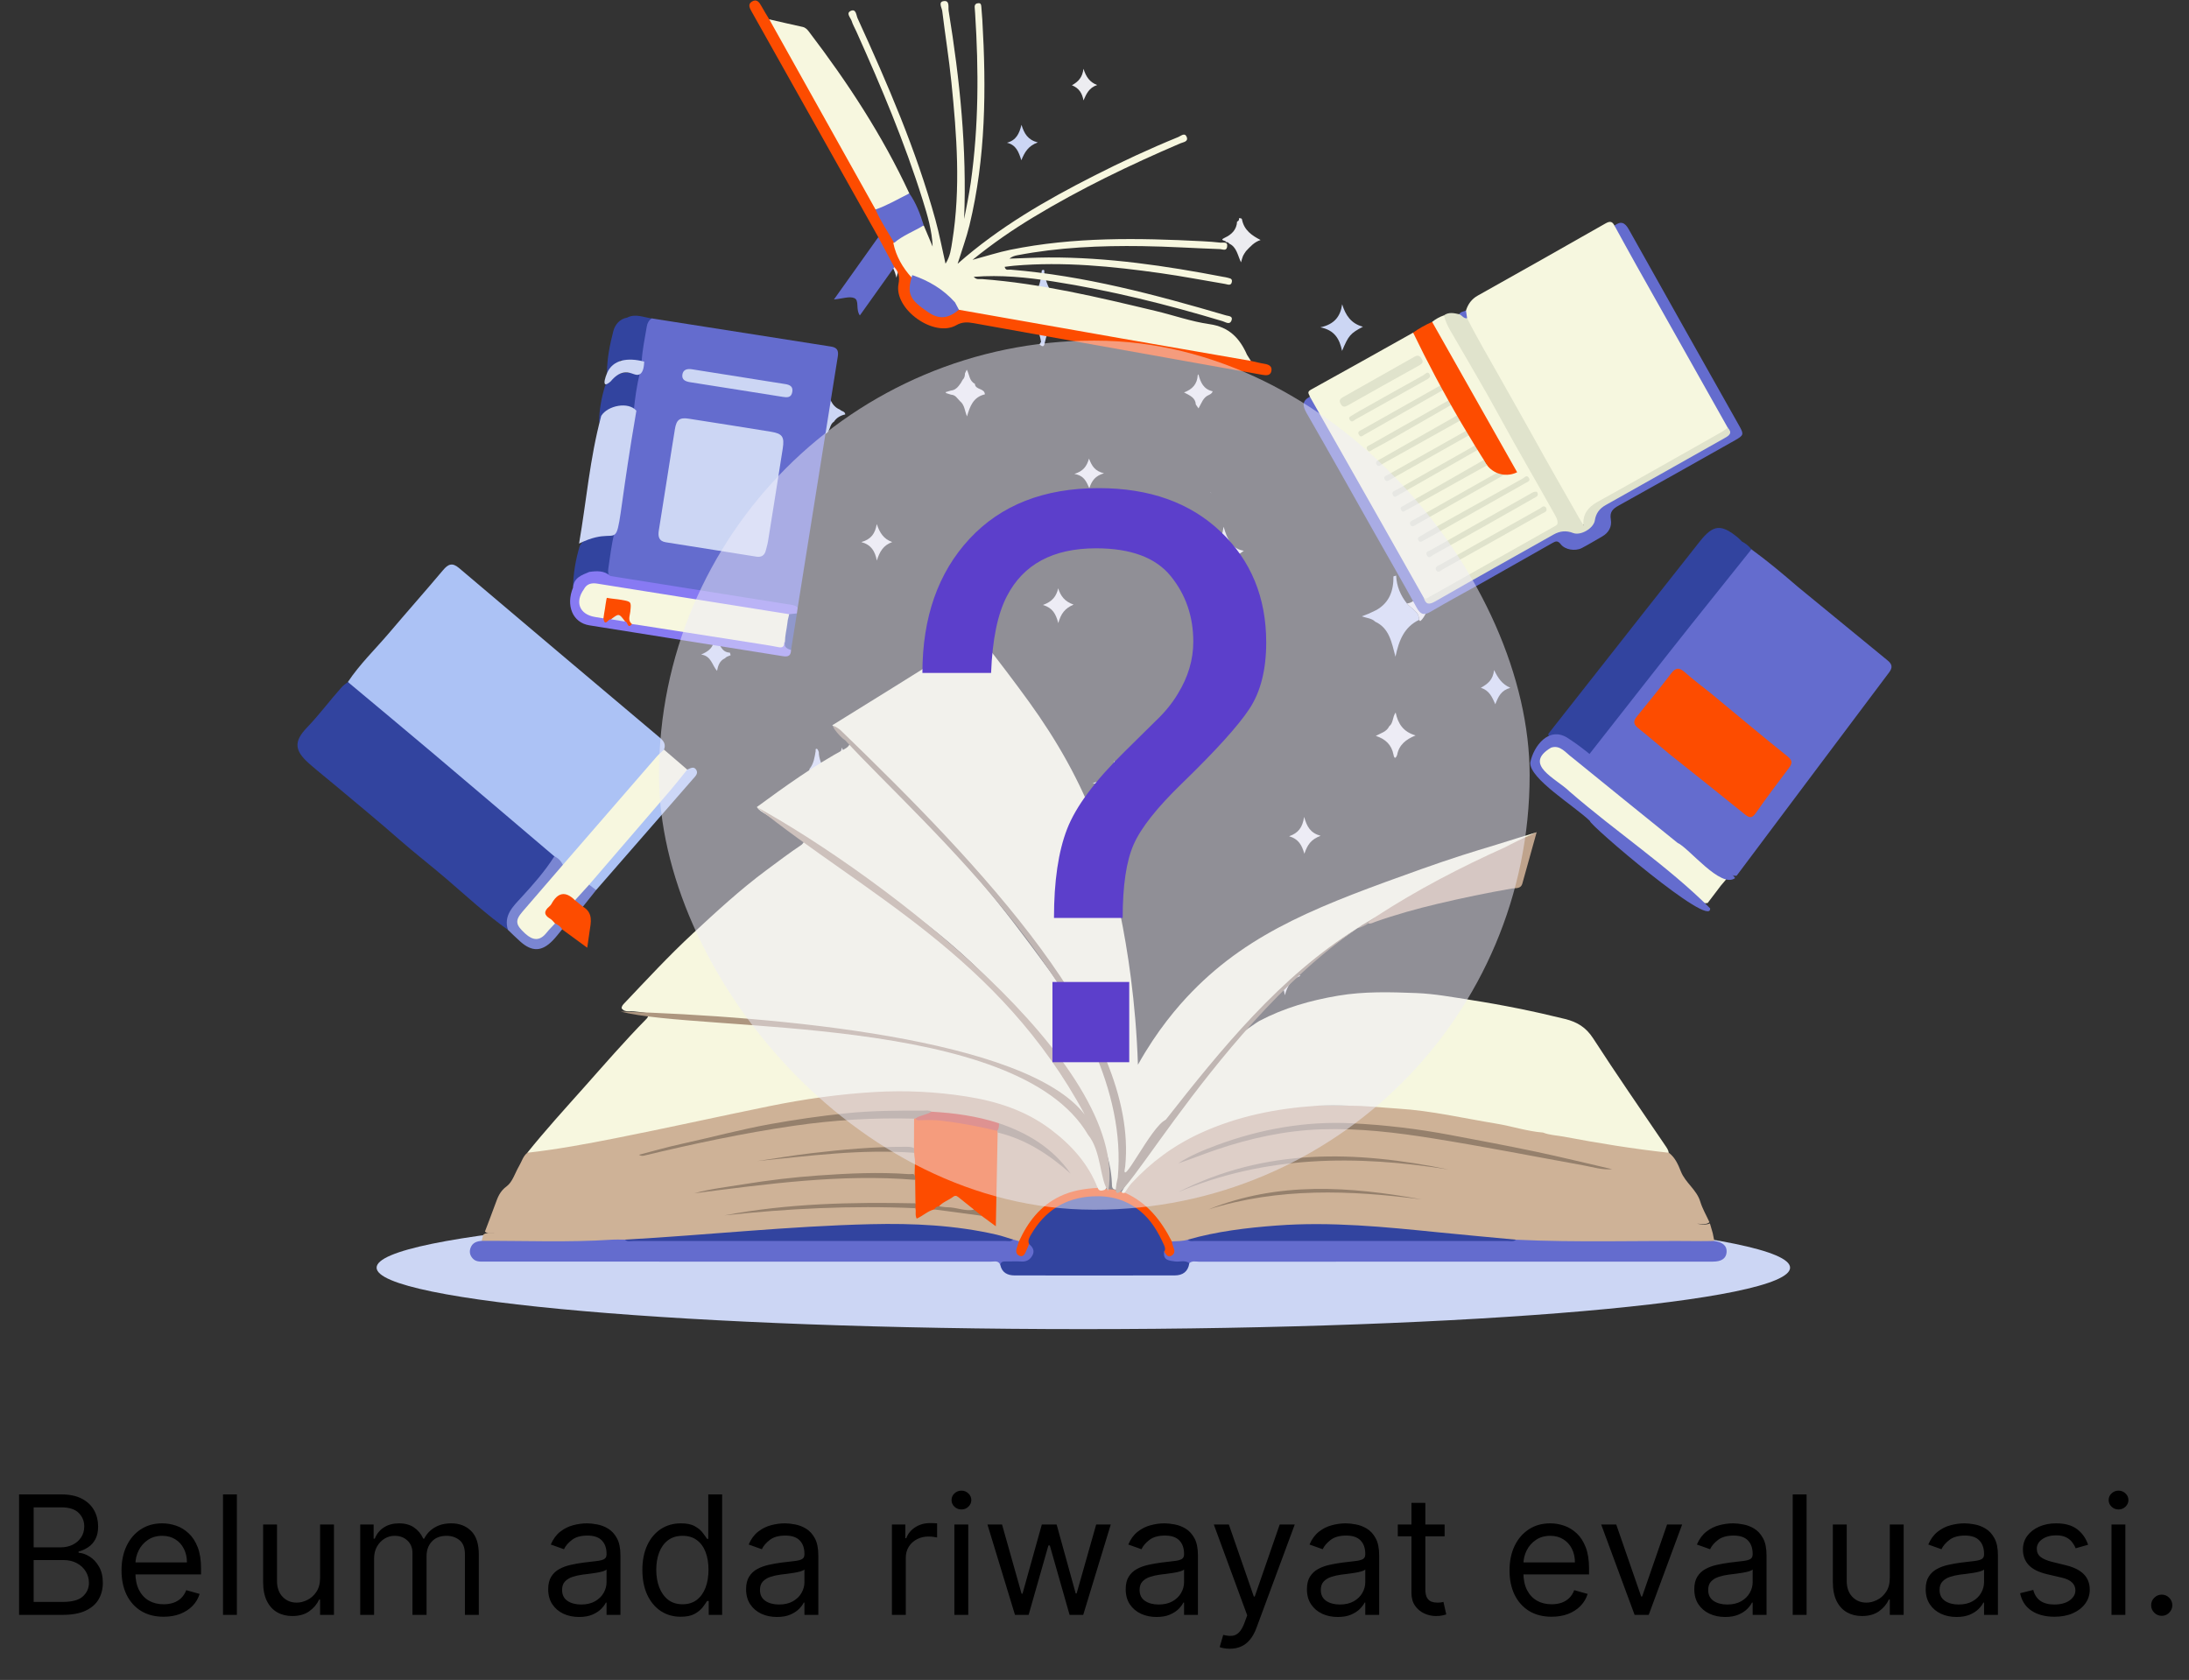 <svg width="185" height="142" viewBox="0 0 185 142" fill="none" xmlns="http://www.w3.org/2000/svg">
<rect x="0" y="0" width="185" height="142" fill="#333333" stroke="none"/>
<g clip-path="url(#clip0_937_7776)">
<path d="M151.286 107.153C151.286 110.021 124.545 112.347 91.557 112.347C58.57 112.347 31.828 110.021 31.828 107.153C31.828 104.284 58.57 101.959 91.557 101.959C124.545 101.959 151.286 104.284 151.286 107.153Z" fill="#CCD6F4"/>
<path d="M64.492 40.675C64.986 41.023 65.081 41.761 66.004 41.949C65.083 42.173 64.955 42.884 64.502 43.296C64.486 43.209 64.469 43.123 64.452 43.036L64.35 42.836L64.369 42.83C64.241 42.414 63.981 42.144 63.536 42.079C63.519 42.001 63.502 41.923 63.485 41.845C64.136 41.722 64.442 41.304 64.493 40.668L64.492 40.675Z" fill="#ECECF0"/>
<path d="M92.726 7.187C92.035 7.414 91.816 7.932 91.568 8.487C91.462 7.883 91.197 7.454 90.591 7.205C91.124 6.916 91.484 6.539 91.568 5.812C91.787 6.498 92.09 6.946 92.726 7.187Z" fill="#ECECF0"/>
<path d="M75.117 22.22C75.177 22.093 75.329 21.962 75.101 21.848C75.436 21.603 75.603 21.255 75.724 20.678C75.94 21.345 76.208 21.798 76.887 22.018C76.239 22.288 75.933 22.69 75.766 23.47C75.605 22.855 75.438 22.486 75.117 22.22Z" fill="#ECECF0"/>
<path d="M74.325 74.261C74.495 75.035 75.033 75.452 75.881 75.763C74.803 76.086 74.381 76.865 74.097 77.859C74.013 77.412 73.961 77.073 73.766 76.78C73.577 76.35 73.175 76.215 72.783 76.062C72.619 75.999 72.526 75.847 72.527 75.694C72.53 75.383 72.749 75.623 72.861 75.585C73.689 75.305 73.934 74.598 74.099 73.746C74.2 73.977 74.263 74.119 74.325 74.261Z" fill="#ECECF0"/>
<path d="M83.236 33.333C82.26 33.556 81.968 34.346 81.726 35.198C81.529 34.747 81.537 34.23 81.13 33.907C81.049 33.819 80.969 33.729 80.889 33.641C80.757 33.468 80.583 33.371 80.365 33.357L79.927 33.217L79.952 33.175C79.952 33.175 79.913 33.147 79.913 33.147C80.063 33.102 80.213 33.057 80.364 33.013C80.642 32.986 80.849 32.838 81.018 32.626C81.075 32.55 81.131 32.473 81.188 32.397L81.18 32.415C81.242 32.306 81.305 32.197 81.367 32.089L81.35 32.103C81.515 31.959 81.551 31.767 81.553 31.562C81.598 31.469 81.643 31.376 81.706 31.246C81.932 31.651 81.908 32.193 82.379 32.434L82.39 32.445C82.426 32.976 83.211 32.792 83.236 33.333Z" fill="#ECECF0"/>
<path d="M105.301 21.23C105.218 21.359 105.121 21.482 105.057 21.62C104.993 21.758 104.963 21.912 104.881 22.177C104.588 21.547 104.51 20.885 103.892 20.596C103.814 20.48 103.7 20.451 103.57 20.46L103.582 20.468C103.736 20.314 102.935 20.361 103.513 20.093C104.083 19.829 104.515 19.419 104.55 18.729C104.691 18.685 104.729 18.583 104.709 18.448C104.812 18.445 104.941 18.426 104.967 18.558C105.141 19.455 105.798 19.908 106.538 20.288C106.011 20.451 105.659 20.845 105.301 21.23Z" fill="#ECECF0"/>
<path d="M69.813 65.301C69.68 65.26 69.591 65.182 69.591 65.031C70.575 64.917 70.878 64.164 71.163 63.191C71.467 64.182 71.892 64.894 72.996 65.121C71.982 65.463 71.443 66.002 71.306 66.888C71.109 67.039 71.109 67.039 70.978 66.663C70.865 65.974 70.483 65.515 69.813 65.301Z" fill="#ECECF0"/>
<path d="M104.687 46.866C103.894 47.114 103.719 47.825 103.452 48.567C102.984 47.818 102.91 46.754 101.689 46.713C102.755 46.395 103.243 45.699 103.412 44.523C103.725 45.595 104.088 46.388 105.12 46.554C104.976 46.658 104.831 46.762 104.687 46.866Z" fill="#ECECF0"/>
<path d="M81.38 56.595C81.287 56.81 81.195 57.026 81.074 57.309C80.878 56.364 80.504 55.621 79.396 55.328C79.926 55.106 80.359 54.962 80.583 54.547C80.9 54.242 80.93 53.806 81.102 53.344C81.347 54.27 81.777 54.969 82.773 55.305C82.097 55.615 81.58 55.95 81.38 56.595Z" fill="#ECECF0"/>
<path d="M90.731 51.106C89.999 51.419 89.664 51.868 89.44 52.669C89.231 51.891 88.969 51.385 88.142 51.135C88.955 50.849 89.281 50.382 89.432 49.728C89.634 50.367 89.97 50.842 90.731 51.106Z" fill="#ECECF0"/>
<path d="M102.487 33.075C102.44 33.236 102.313 33.313 102.176 33.381C101.666 33.585 101.543 34.099 101.29 34.521C101.208 34.401 101.136 34.298 101.064 34.194C101.032 33.624 100.578 33.436 100.066 33.169C100.79 32.906 101.184 32.441 101.222 31.723C101.248 31.698 101.269 31.67 101.285 31.637C101.453 32.311 101.714 32.907 102.487 33.075Z" fill="#ECECF0"/>
<path d="M117.407 61.392C117.767 61.111 117.67 60.612 117.952 60.228C118.148 61.184 118.607 61.869 119.638 62.165C118.813 62.497 118.235 62.964 118.079 63.804C117.955 64.141 117.835 64.138 117.768 63.786C117.609 62.956 117.089 62.465 116.272 62.201C116.707 61.969 117.187 61.855 117.407 61.392Z" fill="#ECECF0"/>
<path d="M111.61 70.65C110.796 70.945 110.49 71.418 110.239 72.165C110.022 71.445 109.759 70.922 108.949 70.686C109.723 70.414 110.081 69.951 110.216 69.051C110.459 69.887 110.742 70.404 111.61 70.65Z" fill="#ECECF0"/>
<path d="M75.406 45.818C74.658 46.087 74.343 46.619 74.104 47.383C73.948 46.576 73.626 46.05 72.793 45.819C73.628 45.588 73.965 45.091 74.097 44.297C74.346 45.018 74.659 45.555 75.406 45.818Z" fill="#ECECF0"/>
<path d="M103.716 57.284C104.315 57.002 104.721 56.689 104.825 56.057C105.052 56.58 105.322 57.007 105.955 57.223C105.364 57.519 105.032 57.893 104.855 58.66C104.651 57.91 104.424 57.426 103.716 57.284Z" fill="#ECECF0"/>
<path d="M86.336 75.843C86.336 75.843 86.337 75.846 86.337 75.846C85.759 75.988 85.489 76.423 85.273 77.222C85.111 76.462 84.885 76.012 84.191 75.81C84.769 75.526 85.116 75.177 85.276 74.625C85.458 75.215 85.925 75.504 86.336 75.843Z" fill="#ECECF0"/>
<path d="M92.036 38.766C92.279 39.386 92.521 39.816 93.301 40.006C92.555 40.223 92.271 40.639 92.062 41.267C91.812 40.715 91.638 40.208 90.798 40.059C91.555 39.828 91.84 39.421 92.036 38.766Z" fill="#ECECF0"/>
<path d="M93.006 90.051C92.863 89.548 92.238 89.503 92.049 89.044C92.794 88.901 93.057 88.364 93.171 87.625C93.456 88.255 93.687 88.879 94.569 89.115C93.777 89.394 93.467 89.892 93.241 90.566C93.13 90.321 93.068 90.186 93.006 90.051Z" fill="#ECECF0"/>
<path d="M94.371 67.742C94.327 67.86 94.282 67.978 94.174 68.264C93.942 67.201 93.569 66.415 92.332 66.187C93.516 65.941 93.96 65.254 94.183 64.309C94.439 65.199 94.922 65.862 95.79 66.18C95.776 66.202 95.765 66.227 95.748 66.246C95.73 66.266 95.707 66.28 95.687 66.296C94.96 66.515 94.558 67.03 94.371 67.742Z" fill="#ECECF0"/>
<path d="M119.932 52.395C119.942 51.673 119.264 51.461 118.905 51.011C119.639 50.915 119.833 50.339 120.034 49.672C120.281 50.295 120.533 50.845 121.331 51.089C120.513 51.345 120.53 52.127 120.029 52.499C120.024 52.503 119.991 52.477 119.975 52.46C119.958 52.441 119.946 52.417 119.932 52.395Z" fill="#ECECF0"/>
<path d="M108.588 84.125C108.445 83.236 108.115 82.742 107.321 82.488C108.115 82.254 108.456 81.763 108.587 80.934C108.816 81.706 109.14 82.23 109.91 82.484C109.137 82.774 108.816 83.296 108.588 84.125Z" fill="#ECECF0"/>
<path d="M69.719 36.685C70.209 36.516 70.067 35.884 70.474 35.653C70.701 35.301 71.037 35.117 71.436 35.03C71.417 34.752 71.121 34.78 70.99 34.626C70.244 34.32 70.094 33.593 69.82 32.783C69.651 33.934 69.193 34.672 67.976 34.936C69.097 35.191 69.588 35.777 69.719 36.685Z" fill="#CCD6F4"/>
<path d="M60.474 53.953C60.396 54.131 60.346 54.246 60.295 54.362C60.152 54.873 59.739 55.11 59.257 55.328C60.114 55.441 60.182 56.237 60.599 56.707C60.682 56.267 60.815 55.858 61.261 55.645C61.312 55.603 61.363 55.562 61.414 55.52C61.526 55.474 61.639 55.428 61.751 55.383C61.729 55.31 61.706 55.237 61.684 55.165C60.937 55.143 60.855 54.407 60.474 53.953Z" fill="#CCD6F4"/>
<path d="M86.316 13.547C86.595 12.867 86.898 12.33 87.707 12.04C86.854 11.819 86.557 11.28 86.329 10.551C86.141 11.303 85.881 11.859 85.1 12.065C85.876 12.248 86.094 12.842 86.316 13.547Z" fill="#CCD6F4"/>
<path d="M74.179 23.504C74.359 22.837 74.599 22.411 75.117 22.219C75.177 22.093 75.329 21.962 75.101 21.847C74.485 21.658 74.369 21.073 74.097 20.523C73.951 21.234 73.674 21.788 72.951 22.045C73.669 22.266 73.858 22.861 74.179 23.504Z" fill="#CCD6F4"/>
<path d="M88.463 69.598C88.463 69.599 88.464 69.599 88.465 69.6C88.466 69.6 88.466 69.6 88.467 69.6L88.463 69.598Z" fill="#CCD6F4"/>
<path d="M102.31 41.605C102.306 41.597 102.302 41.59 102.298 41.582C102.299 41.592 102.3 41.602 102.301 41.613L102.31 41.605Z" fill="#CCD6F4"/>
<path d="M70.978 66.665C70.46 66.322 70.034 65.9 69.813 65.303C69.68 65.262 69.591 65.183 69.591 65.033C69.421 64.555 69.206 64.089 69.199 63.568C69.15 63.475 69.119 63.324 69.048 63.302C68.883 63.252 68.945 63.423 68.933 63.496C68.841 64.016 68.778 64.545 68.424 64.975C68.353 65.197 68.334 65.457 68.201 65.631C67.928 65.991 67.799 66.566 67.154 66.471C67.133 66.556 67.112 66.641 67.091 66.726C66.656 67.169 65.987 67.138 65.406 67.489C67.472 67.772 68.753 69.3 68.973 71.614C69.529 69.613 70.402 67.892 72.758 67.437C72.19 67.223 71.748 67.056 71.306 66.89C71.109 67.041 71.109 67.041 70.978 66.665Z" fill="#CCD6F4"/>
<path d="M85.399 26.124C86.956 26.562 87.764 27.473 87.981 28.896C87.938 28.966 87.896 29.037 87.853 29.107C88.177 29.402 88.246 29.26 88.318 28.896C88.506 27.958 88.987 27.187 89.793 26.645C90.117 26.427 90.587 26.473 90.836 26.063C89.277 25.662 88.529 24.573 88.258 23.07C88.243 22.992 88.341 22.703 88.049 22.853C88.034 22.958 88.019 23.064 88.004 23.169C87.873 24.703 87.07 25.69 85.399 26.124Z" fill="#CCD6F4"/>
<path d="M113.423 29.66C113.974 28.351 114.118 28.185 115.187 27.617C114.178 27.354 113.712 26.635 113.43 25.717C113.287 26.748 112.774 27.414 111.59 27.669C112.788 27.904 113.211 28.648 113.423 29.66Z" fill="#CCD6F4"/>
<path d="M102.309 41.598L102.3 41.605L102.381 41.715C102.357 41.676 102.333 41.637 102.309 41.598Z" fill="#CCD6F4"/>
<path d="M92.049 89.04C91.879 88.686 91.71 88.332 91.541 87.977C91.414 88.904 90.975 89.625 89.84 89.984C91.022 90.274 91.383 91.03 91.584 92.165C91.778 91.09 92.218 90.436 93.006 90.047C92.863 89.544 92.238 89.5 92.049 89.04Z" fill="#CCD6F4"/>
<path d="M97.039 67.395C96.397 67.132 95.951 66.817 95.687 66.299C94.96 66.518 94.558 67.033 94.372 67.744C95.022 68.039 95.093 68.725 95.407 69.371C95.63 68.415 96.138 67.793 97.039 67.395Z" fill="#CCD6F4"/>
<path d="M118.905 51.013C118.359 50.328 118.038 49.555 117.995 48.673L118.009 48.652C117.928 48.674 117.846 48.696 117.765 48.719C117.782 49.917 117.431 50.929 116.329 51.562C116.114 51.664 115.899 51.766 115.683 51.868C115.515 51.934 115.346 51.999 115.091 52.098C115.554 52.257 115.942 52.265 116.217 52.546C117.422 53.1 117.607 54.285 117.937 55.51C118.226 54.117 118.683 52.994 119.932 52.397C119.941 51.675 119.264 51.462 118.905 51.013Z" fill="#CCD6F4"/>
<path d="M126.27 56.637C126.179 57.449 125.765 57.797 125.15 58.135C125.875 58.365 126.1 58.916 126.374 59.528C126.627 58.882 126.861 58.353 127.645 58.141C126.926 57.818 126.616 57.333 126.27 56.637Z" fill="#CCD6F4"/>
<path d="M123.495 37.812C123.66 38.778 124.056 39.571 125.059 39.93C125.026 40.22 124.688 40.163 124.556 40.345C124.228 40.513 123.975 40.749 123.863 41.112C123.644 41.361 123.644 41.695 123.498 42.06C123.222 41.123 122.964 40.222 121.825 40.127C121.82 40.065 121.814 40.001 121.809 39.938C122.001 39.903 122.217 39.925 122.338 39.717C122.392 39.668 122.445 39.618 122.499 39.569C122.824 39.567 122.972 39.384 122.997 39.078C123.294 38.83 123.357 38.498 123.333 38.136C123.484 38.076 123.474 37.937 123.495 37.812Z" fill="#ECECF0"/>
<path d="M29.401 57.647C30.406 56.133 31.718 54.876 32.886 53.5C34.393 51.723 35.94 49.981 37.439 48.198C37.875 47.679 38.221 47.528 38.794 48.014C44.445 52.807 50.108 57.586 55.775 62.361C56.111 62.645 56.286 62.931 56.117 63.362C55.709 64.505 54.76 65.248 54.009 66.122C52.149 68.282 50.306 70.458 48.404 72.582C48.169 72.846 47.974 73.162 47.572 73.203C47.18 73.104 46.988 72.731 46.663 72.54C41.386 68.14 36.179 63.66 30.902 59.261C30.341 58.794 29.692 58.379 29.401 57.647Z" fill="#ACC2F5"/>
<path d="M29.401 57.648C31.775 59.635 34.156 61.612 36.52 63.61C39.971 66.527 43.409 69.458 46.852 72.384C47.075 72.741 46.851 73.012 46.649 73.254C46.09 73.926 45.61 74.67 44.985 75.28C44.019 76.222 43.2 77.237 42.928 78.6C41.093 77.294 39.446 75.764 37.741 74.3C36.422 73.167 35.041 72.104 33.732 70.954C31.989 69.421 30.192 67.949 28.415 66.454C27.651 65.811 26.862 65.196 26.115 64.534C24.887 63.445 24.81 62.679 25.938 61.504C26.985 60.414 27.879 59.202 28.882 58.08C29.03 57.914 29.227 57.791 29.401 57.648Z" fill="#32449F"/>
<path d="M47.572 73.102C50.213 70.054 52.852 67.006 55.496 63.961C55.684 63.745 55.909 63.562 56.117 63.363C56.772 63.926 57.426 64.49 58.081 65.053C58.302 65.563 57.886 65.829 57.632 66.121C55.085 69.058 52.535 71.991 49.992 74.93C49.532 75.32 49.245 75.891 48.696 76.19C48.535 76.236 48.362 76.244 48.225 76.157C47.725 75.842 47.36 75.933 46.98 76.402C46.611 76.859 46.393 77.241 46.888 77.736C47.026 77.874 47.039 78.089 46.968 78.289C46.835 78.593 46.61 78.825 46.373 79.044C45.607 79.754 44.908 79.761 44.153 79.074C43.388 78.379 43.289 77.656 43.92 76.865C44.867 75.681 45.902 74.573 46.907 73.438C47.082 73.241 47.285 73.085 47.572 73.102Z" fill="#F7F7DF"/>
<path d="M49.788 74.783C52.086 72.114 54.387 69.447 56.68 66.774C57.162 66.212 57.615 65.626 58.081 65.051C58.344 64.948 58.645 64.733 58.848 65.082C59.027 65.391 58.761 65.62 58.572 65.837C55.842 68.969 53.111 72.101 50.381 75.233C49.984 75.346 49.826 75.143 49.788 74.783Z" fill="#ACC2F5"/>
<path d="M47.572 73.101C46.434 74.419 45.291 75.735 44.158 77.059C43.505 77.822 43.571 78.171 44.386 78.912C45.032 79.501 45.609 79.572 46.191 78.842C46.411 78.565 46.669 78.318 46.91 78.057C47.29 78.005 47.544 78.106 47.507 78.555C47.238 78.877 46.99 79.219 46.696 79.516C45.782 80.442 44.964 80.463 43.985 79.598C43.622 79.277 43.28 78.933 42.928 78.599C42.547 77.398 43.339 76.638 44.023 75.896C45.047 74.785 46.041 73.661 46.852 72.383C47.185 72.529 47.415 72.778 47.572 73.101Z" fill="#7A86D2"/>
<path d="M47.507 78.556C47.378 78.306 47.153 78.171 46.91 78.058C46.774 77.922 46.66 77.75 46.499 77.658C45.951 77.344 45.961 77.012 46.416 76.628C46.489 76.566 46.56 76.492 46.605 76.409C47.133 75.43 47.79 75.294 48.595 76.097C48.929 76.14 49.232 76.222 49.264 76.638C50.149 77.159 49.942 77.967 49.824 78.754C49.762 79.163 49.706 79.574 49.629 80.109C48.868 79.553 48.187 79.054 47.507 78.556Z" fill="#FD4C00"/>
<path d="M49.264 76.638C49.041 76.457 48.819 76.277 48.596 76.096C48.993 75.659 49.391 75.221 49.789 74.783C49.986 74.933 50.184 75.083 50.382 75.234C50.009 75.702 49.636 76.169 49.264 76.638Z" fill="#7A86D2"/>
<path d="M53.002 26.847C52.352 26.959 51.971 27.462 51.834 27.988C51.533 29.149 51.298 30.337 51.297 31.552C51.742 31.239 52.191 30.93 52.449 30.426C53.089 30.762 53.751 30.833 54.443 30.567C54.657 29.351 54.871 28.134 55.085 26.917C54.393 26.829 53.71 26.483 53.002 26.847Z" fill="#32449F"/>
<path d="M50.086 45.192C49.55 45.308 49.273 45.723 48.998 46.138C48.653 47.289 48.447 48.464 48.429 49.668C48.684 49.094 49.181 48.801 49.72 48.557C50.353 48.412 50.961 48.638 51.58 48.688C51.76 47.532 51.94 46.376 52.119 45.22C51.443 45.084 50.768 44.879 50.086 45.192Z" fill="#32449F"/>
<path d="M52.27 31.626C51.76 31.805 51.385 32.138 51.139 32.617C50.821 33.629 50.645 34.664 50.626 35.725C50.925 35.106 51.418 34.724 52.074 34.541C52.652 34.508 53.221 34.57 53.782 34.716C53.943 33.702 54.103 32.687 54.264 31.672C53.601 31.567 52.941 31.369 52.27 31.626Z" fill="#32449F"/>
<path d="M55.085 26.914C60.134 27.709 65.183 28.507 70.233 29.294C70.744 29.374 70.886 29.627 70.807 30.12C69.671 37.199 68.545 44.279 67.416 51.358C67.153 51.453 66.892 51.392 66.631 51.35C61.945 50.604 57.257 49.865 52.571 49.117C52.203 49.059 51.819 49.035 51.531 48.745C51.384 48.53 51.376 48.286 51.412 48.044C51.561 47.064 51.666 46.077 51.908 45.113C52.127 43.115 52.501 41.141 52.813 39.157C53.05 37.654 53.23 36.14 53.567 34.654C53.67 33.64 53.811 32.633 54.049 31.641C54.066 31.263 54.114 30.89 54.228 30.528C54.294 29.547 54.497 28.585 54.658 27.618C54.706 27.33 54.82 27.074 55.085 26.914Z" fill="#646CCE"/>
<path d="M53.782 34.718C51.285 49.286 53.439 43.721 48.938 45.947C49.57 42.307 49.832 38.809 50.812 35.148C51.363 34.272 53.112 33.923 53.782 34.718Z" fill="#CCD6F4"/>
<path d="M51.581 48.688C56.572 49.482 61.563 50.276 66.554 51.071C66.857 51.12 67.176 51.124 67.416 51.361C67.393 51.525 67.37 51.689 67.347 51.853C67.144 52.144 66.86 52.15 66.554 52.078C61.3 51.249 56.047 50.413 50.794 49.578C50.373 49.511 49.959 49.426 49.624 49.792C49.509 49.977 49.359 50.142 49.281 50.352C49.012 51.081 49.409 51.773 50.167 51.904C50.425 51.948 50.695 51.952 50.932 52.087C51.194 52.386 51.511 52.199 51.81 52.182C52.147 52.202 52.477 52.258 52.801 52.346C53.081 52.402 53.217 52.891 53.609 52.611C57.238 53.128 60.847 53.752 64.467 54.304C64.81 54.303 65.142 54.408 65.483 54.433C65.708 54.45 65.957 54.54 66.138 54.308C66.189 54.266 66.246 54.239 66.31 54.224C66.624 54.364 66.689 54.692 66.853 54.945C66.843 55.394 66.651 55.543 66.181 55.467C60.723 54.589 55.26 53.738 49.801 52.856C48.399 52.629 47.803 51.187 48.429 49.667C48.495 48.818 49.177 48.608 49.807 48.342C50.438 48.254 51.06 48.215 51.581 48.688Z" fill="#877AF3"/>
<path d="M51.297 31.551C51.779 30.399 53.045 30.197 54.443 30.566C54.423 31.291 54.236 31.551 54.049 31.644C53.718 31.807 53.385 31.447 52.843 31.477C52.327 31.505 51.916 31.871 51.625 32.224C51.454 32.378 51.245 32.534 51.146 32.474C51.007 32.388 51.148 31.907 51.297 31.551Z" fill="#CCD6F4"/>
<path d="M66.697 51.916C66.914 51.895 67.13 51.873 67.347 51.852C67.183 52.882 67.018 53.913 66.854 54.944C66.526 54.842 66.242 54.707 66.335 54.279C66.178 54.197 66.162 54.051 66.16 53.899C66.166 53.755 66.173 53.611 66.211 53.471C66.229 53.333 66.242 53.193 66.277 53.057C66.291 52.919 66.311 52.782 66.343 52.646C66.358 52.541 66.363 52.435 66.397 52.334C66.436 52.151 66.503 51.987 66.697 51.916Z" fill="#32449F"/>
<path d="M56.364 40.519C56.589 39.099 56.807 37.678 57.041 36.26C57.171 35.473 57.441 35.271 58.215 35.392C60.532 35.752 62.847 36.117 65.161 36.494C66.12 36.651 66.307 36.921 66.154 37.904C65.746 40.526 65.327 43.147 64.906 45.767C64.864 46.028 64.783 46.282 64.719 46.539C64.614 46.956 64.34 47.118 63.927 47.053C61.371 46.649 58.816 46.245 56.261 45.835C55.678 45.742 55.599 45.338 55.678 44.843C55.908 43.402 56.136 41.96 56.364 40.519Z" fill="#CCD6F4"/>
<path d="M62.272 32.93C60.961 32.722 59.65 32.51 58.338 32.309C57.951 32.249 57.602 32.115 57.67 31.664C57.734 31.235 58.077 31.149 58.484 31.215C61.105 31.637 63.728 32.052 66.351 32.463C66.749 32.525 67.043 32.66 66.958 33.137C66.871 33.634 66.512 33.604 66.14 33.544C64.85 33.339 63.561 33.135 62.272 32.93Z" fill="#CCD6F4"/>
<path d="M51.316 50.409C52.053 50.235 52.744 50.534 53.454 50.629C53.736 50.666 53.65 50.93 53.628 51.115C53.561 51.661 53.483 52.205 53.41 52.749C53.017 53.23 53.063 52.506 52.834 52.539C52.473 52.242 52.089 52.086 51.638 52.346C51.432 52.254 51.119 53.059 50.998 52.269C50.931 52.142 50.854 52.017 50.874 51.864C50.881 51.722 50.891 51.581 50.927 51.443C50.944 51.305 50.959 51.166 50.994 51.031C51.01 50.89 51.034 50.752 51.091 50.621C51.138 50.521 51.206 50.442 51.316 50.409Z" fill="#FD4C00"/>
<path d="M51.638 52.348C52.311 51.835 52.311 51.835 52.834 52.541C52.435 52.477 52.037 52.412 51.638 52.348Z" fill="#E4EAE6"/>
<path d="M66.697 51.917C61.286 51.054 55.874 50.189 50.462 49.33C49.994 49.255 49.581 49.346 49.341 49.816C48.563 50.904 48.982 51.938 50.286 52.151C50.524 52.189 50.761 52.229 50.998 52.268C51.019 52.127 51.04 51.986 51.061 51.845C51.083 51.715 51.105 51.584 51.127 51.454L51.185 51.057C51.207 50.926 51.229 50.794 51.251 50.663C51.262 50.62 51.273 50.576 51.284 50.533C51.686 50.613 52.096 50.631 52.498 50.701C53.364 50.852 53.358 50.856 53.267 51.712C53.23 52.06 53.029 52.451 53.41 52.749C53.673 52.787 53.936 52.821 54.198 52.862C57.671 53.406 61.143 53.951 64.616 54.495C65.007 54.563 65.401 54.619 65.789 54.703C66.145 54.78 66.284 54.636 66.277 54.296L66.335 54.279C66.344 54.143 66.352 54.008 66.362 53.872C66.38 53.737 66.399 53.602 66.418 53.467C66.441 53.339 66.463 53.212 66.485 53.084C66.505 52.949 66.525 52.815 66.544 52.68C66.555 52.592 66.566 52.505 66.578 52.418C66.618 52.251 66.657 52.084 66.697 51.917Z" fill="#F7F7DF"/>
<path d="M144.749 104.233C144.669 103.959 144.59 103.685 144.511 103.411C144.146 103.575 143.775 103.48 143.408 103.44C143.534 103.445 143.66 103.449 143.787 103.454C144.038 103.464 144.271 103.49 144.471 103.307C144.207 102.727 143.877 102.166 143.693 101.562C143.385 100.553 142.441 99.984 142.06 99.026C141.828 98.442 141.571 97.838 141.034 97.434C140.803 97.248 140.537 97.169 140.243 97.137C136.932 96.775 133.664 96.143 130.388 95.563C128.58 95.257 126.791 94.848 124.991 94.5C121.363 93.8 117.718 93.283 114.014 93.275C113.145 93.29 112.276 93.281 111.405 93.283C110.449 93.262 109.513 93.438 108.575 93.569C104.367 94.158 100.458 95.495 97.17 98.29C96.34 98.995 95.439 99.671 94.983 100.727C94.989 100.966 95.165 101.073 95.343 101.16C96.807 101.882 97.81 103.054 98.572 104.462C98.708 104.714 98.834 104.981 99.156 105.047C99.612 105.127 100.056 105.047 100.496 104.935C103.959 104.034 107.502 103.734 111.061 103.657C113.576 103.603 116.09 103.831 118.595 104.08C121.799 104.399 125.007 104.692 128.214 104.978C128.768 104.979 129.311 105.112 129.867 105.113C134.58 105.115 139.293 105.115 144.007 105.109C144.311 105.109 144.634 105.143 144.882 104.893C144.837 104.673 144.793 104.453 144.749 104.233Z" fill="#CEB297"/>
<path d="M86.544 93.906C83.787 92.593 80.809 92.278 77.824 92.106C75.059 91.947 72.302 92.191 69.555 92.56C64.678 93.216 59.908 94.404 55.098 95.398C51.999 96.039 48.885 96.597 45.76 97.1C45.343 97.167 44.928 97.198 44.565 97.439C44.206 97.73 44.096 98.175 43.875 98.551C43.528 99.139 43.32 99.907 42.817 100.278C42.252 100.693 42.071 101.189 41.866 101.755C41.582 102.541 41.279 103.321 40.983 104.103C41.166 104.278 41.398 104.225 41.613 104.231C41.702 104.234 41.79 104.235 41.879 104.236C41.722 104.236 41.564 104.237 41.407 104.236C41.209 104.234 41.006 104.226 40.842 104.371L40.709 104.892C41.019 105.188 41.413 105.113 41.778 105.109C45.438 105.075 49.099 105.226 52.756 104.976C54.778 104.811 56.804 104.71 58.827 104.586C60.965 104.455 63.1 104.279 65.236 104.125C68.187 103.912 71.139 103.74 74.096 103.646C75.932 103.587 77.758 103.774 79.587 103.897C81.578 104.032 83.541 104.31 85.449 104.918C85.671 104.96 85.891 105.032 86.123 104.974C86.412 104.841 86.507 104.557 86.638 104.305C87.756 102.164 89.493 100.929 91.91 100.668C92.247 100.632 92.628 100.655 92.847 100.298C92.847 99.975 92.703 99.7 92.552 99.428C91.162 96.922 89.111 95.128 86.544 93.906Z" fill="#CEB297"/>
<path d="M116.183 77.389C118.114 76.024 120.177 74.88 122.277 73.805C124.08 72.882 125.919 72.029 127.743 71.145C128.416 70.891 129.09 70.637 129.868 70.344C129.446 71.857 129.05 73.269 128.659 74.682C128.526 75.163 128.08 75.05 127.775 75.103C125.667 75.472 123.574 75.905 121.492 76.398C119.711 76.821 117.948 77.312 116.22 77.923C116.037 77.988 115.861 78.106 115.648 78.05C115.588 77.636 116.086 77.675 116.183 77.389Z" fill="#BFA38C"/>
<path d="M116.183 77.391C116.218 77.783 115.687 77.718 115.649 78.051C115.357 78.231 115.062 78.4 114.718 78.46C115.101 77.959 115.676 77.721 116.183 77.391Z" fill="#93806C"/>
<path d="M99.033 104.933C99.485 104.907 99.942 104.923 100.383 104.786C108.156 104.548 115.93 104.742 123.704 104.684C124.873 104.675 126.042 104.724 127.208 104.823C127.512 104.85 127.825 104.877 128.129 104.789C133.337 105.042 138.548 104.853 143.756 104.91C144.131 104.914 144.507 104.9 144.881 104.895C145.606 104.997 145.962 105.321 145.922 105.843C145.883 106.37 145.495 106.642 144.757 106.642C130.285 106.644 115.813 106.643 101.342 106.648C101.065 106.648 100.762 106.548 100.514 106.771C100.009 106.858 99.501 106.85 99.002 106.756C98.597 106.68 98.222 106.526 98.264 105.995C98.305 105.857 98.376 105.753 98.539 105.837C99.075 106.113 99.095 105.829 98.997 105.418C98.957 105.251 98.886 105.085 99.033 104.933Z" fill="#646CCE"/>
<path d="M40.709 104.889C44.369 104.871 48.031 105.031 51.689 104.789C52.062 104.765 52.438 104.782 52.812 104.78C53.848 104.918 54.883 104.758 55.917 104.737C56.866 104.719 57.817 104.685 58.766 104.684C67.148 104.673 75.531 104.682 83.914 104.668C84.488 104.667 85.045 104.836 85.618 104.771C85.786 104.819 85.954 104.867 86.122 104.916C86.236 105.054 86.168 105.201 86.143 105.347C86.112 105.532 86.002 105.769 86.232 105.864C86.483 105.968 86.531 105.697 86.627 105.543C86.746 105.353 86.785 105.066 87.122 105.149C87.456 105.378 87.559 105.699 87.433 106.068C87.285 106.502 86.96 106.744 86.501 106.788C85.848 106.851 85.184 106.751 84.538 106.921C84.384 106.52 84.036 106.644 83.748 106.644C72.811 106.64 61.874 106.641 50.937 106.641C47.594 106.641 44.251 106.64 40.908 106.641C40.552 106.641 40.194 106.664 39.93 106.352C39.711 106.093 39.652 105.806 39.767 105.487C39.925 105.044 40.287 104.919 40.709 104.889Z" fill="#646CCE"/>
<path d="M94.787 100.759C94.877 100.776 94.967 100.793 95.057 100.811C96.941 101.646 98.128 103.152 99.033 104.932C99.07 105.078 99.091 105.23 99.149 105.367C99.265 105.647 99.33 105.933 99.04 106.122C98.686 106.354 98.556 106.011 98.384 105.805C97.686 103.729 96.477 102.052 94.288 101.476C91.242 100.675 88.189 102.033 86.971 105.158C86.878 105.378 86.79 105.6 86.692 105.817C86.588 106.046 86.448 106.269 86.154 106.146C85.897 106.038 85.844 105.797 85.92 105.538C85.98 105.329 86.054 105.124 86.122 104.918C86.869 103.29 87.906 101.933 89.566 101.129C90.581 100.637 91.66 100.471 92.768 100.41C92.93 100.581 93.131 100.497 93.319 100.492C93.593 100.514 93.866 100.536 94.14 100.559C94.356 100.626 94.571 100.692 94.787 100.759Z" fill="#FD4C00"/>
<path d="M111.265 93.464C112.196 93.258 113.127 93.26 114.057 93.464C113.127 93.464 112.196 93.464 111.265 93.464Z" fill="#CAC8B3"/>
<path d="M77.37 101.716C77.362 101.054 77.352 100.393 77.343 99.732C77.219 99.071 77.409 98.4 77.284 97.739C77.276 97.64 77.268 97.54 77.26 97.44C77.14 97.31 77.133 97.175 77.242 97.035C77.245 96.209 77.249 95.384 77.253 94.559C77.307 94.501 77.373 94.476 77.451 94.48C79.513 94.458 81.539 94.721 83.531 95.245C83.786 95.312 84.051 95.356 84.267 95.526C84.326 95.584 84.342 95.652 84.315 95.73C84.265 98.322 84.215 100.914 84.161 103.653C83.681 103.3 83.317 103.033 82.953 102.765C82.668 102.675 82.413 102.531 82.18 102.346C82.106 102.299 82.04 102.242 81.971 102.189C80.484 101.03 81.045 101.09 79.451 102.032C79.302 102.145 79.119 102.17 78.95 102.231C78.408 102.353 78.019 102.771 77.476 103.004C77.311 102.72 77.441 102.404 77.363 102.127C77.277 101.988 77.267 101.851 77.37 101.716Z" fill="#FD4C00"/>
<path d="M99.3 106.627C98.812 106.555 98.278 106.539 98.385 105.806C98.526 105.616 98.454 105.417 98.375 105.241C97.893 104.168 97.315 103.16 96.39 102.394C95.21 101.418 93.865 101.043 92.335 101.124C89.989 101.248 88.297 102.361 87.138 104.354C87 104.59 86.835 104.852 86.971 105.16C87.261 105.399 87.457 105.693 87.277 106.066C87.096 106.442 86.794 106.661 86.336 106.633C85.901 106.606 85.464 106.63 85.027 106.626C84.799 106.624 84.581 106.628 84.538 106.925C84.683 107.578 85.15 107.808 85.756 107.809C90.265 107.814 94.773 107.816 99.282 107.808C99.957 107.806 100.414 107.487 100.514 106.772C100.138 106.486 99.703 106.686 99.3 106.627Z" fill="#32449F"/>
<path d="M121.594 104.169C117.039 103.709 112.484 103.246 107.895 103.591C105.359 103.781 102.839 104.084 100.383 104.785C100.565 104.972 100.8 104.895 101.012 104.895C109.795 104.899 118.579 104.9 127.363 104.895C127.619 104.895 127.896 104.981 128.129 104.788C125.951 104.582 123.771 104.389 121.594 104.169Z" fill="#32449F"/>
<path d="M85.619 104.776C85.153 104.636 84.694 104.47 84.222 104.361C80.726 103.557 77.167 103.393 73.604 103.477C66.658 103.641 59.747 104.396 52.812 104.784C53.018 104.983 53.275 104.899 53.509 104.899C64.004 104.902 74.499 104.902 84.995 104.897C85.206 104.897 85.443 104.978 85.619 104.776Z" fill="#32449F"/>
<path d="M77.382 94.535C77.647 93.925 78.201 93.994 78.715 93.969C80.654 94.075 82.566 94.34 84.42 94.945C84.59 95.204 84.608 95.432 84.29 95.592C82.719 95.209 81.134 94.914 79.526 94.726C78.953 94.659 78.387 94.669 77.819 94.687C77.633 94.693 77.472 94.751 77.382 94.535Z" fill="#CE3929"/>
<path d="M129.768 97.342C127.378 96.839 124.976 96.391 122.576 95.938C119.824 95.418 117.045 95.088 114.252 94.949C110.323 94.753 106.519 95.432 102.837 96.797C101.706 97.216 100.591 97.678 99.571 98.336C100.66 97.978 101.718 97.546 102.799 97.179C105.672 96.207 108.611 95.562 111.657 95.458C114.848 95.35 117.993 95.726 121.136 96.231C125.375 96.911 129.585 97.74 133.809 98.503C134.616 98.649 135.411 98.91 136.256 98.828C134.094 98.33 131.939 97.8 129.768 97.342Z" fill="#95806C"/>
<path d="M99.556 100.776C106.967 97.649 114.647 97.62 122.437 98.858C114.615 97.247 106.912 97.01 99.556 100.776Z" fill="#95806C"/>
<path d="M102.125 102.232C108.068 100.365 114.105 100.595 120.168 101.386C114.091 100.279 108.044 99.845 102.125 102.232Z" fill="#95806C"/>
<path d="M78.071 93.875C75.862 93.869 73.659 93.877 71.454 94.108C69.327 94.33 67.218 94.636 65.117 95.013C62.579 95.469 60.092 96.148 57.575 96.696C56.373 96.957 55.19 97.303 53.998 97.611C54.151 97.706 54.285 97.716 54.409 97.687C58.606 96.683 62.819 95.78 67.095 95.159C70.471 94.669 73.85 94.463 77.253 94.557C77.296 94.549 77.339 94.541 77.382 94.535C77.784 94.248 78.308 94.247 78.715 93.969C78.516 93.826 78.287 93.876 78.071 93.875Z" fill="#95806C"/>
<path d="M76.788 99.245C74.249 99.059 71.708 99.182 69.176 99.36C67.051 99.509 64.93 99.763 62.822 100.106C61.43 100.332 60.028 100.492 58.661 100.867C64.865 100.079 71.062 99.211 77.344 99.729C77.36 99.064 77.159 99.272 76.788 99.245Z" fill="#95806C"/>
<path d="M61.212 102.734C66.582 102.154 71.963 101.886 77.363 102.126L77.371 101.714C71.956 101.602 66.556 101.72 61.212 102.734Z" fill="#95806C"/>
<path d="M77.26 97.443C77.254 97.308 77.248 97.173 77.242 97.038C76.992 96.924 76.726 96.936 76.46 96.936C73.811 96.927 71.177 97.17 68.551 97.48C67.018 97.661 65.495 97.92 63.967 98.144C68.391 97.705 72.799 97.114 77.26 97.443Z" fill="#95806C"/>
<path d="M84.42 94.945C84.447 95.175 84.415 95.394 84.29 95.593C84.298 95.638 84.307 95.683 84.315 95.729C86.703 96.298 88.676 97.599 90.483 99.204C88.98 97.047 86.859 95.769 84.42 94.945Z" fill="#95806C"/>
<path d="M81.947 102.172C81.095 101.977 80.247 101.722 79.36 101.963C79.17 101.971 79.046 102.08 78.95 102.23C80.285 102.408 81.619 102.587 82.954 102.765C82.741 102.593 82.529 102.421 82.317 102.248C82.175 102.31 82.07 102.2 81.947 102.172Z" fill="#95806C"/>
<path d="M126.099 71.513C124.737 71.915 122.662 72.556 120.169 73.446C111.783 76.442 105.777 78.656 100.747 83.822C99.522 85.08 97.797 87.087 96.171 89.999C95.988 84.63 95.295 80.26 94.656 77.158C94.105 74.481 93.682 72.472 92.684 69.788C91.29 66.04 89.323 62.586 86.976 59.339C85.728 57.612 84.437 55.922 83.127 54.244C82.822 53.853 82.531 53.678 82.027 54C79.841 55.4 77.634 56.77 75.432 58.145C73.737 59.203 72.037 60.252 70.339 61.305C71.494 62.368 72.646 63.436 73.77 64.529C75.386 66.103 76.986 67.695 78.512 69.361C79.677 70.633 80.868 71.885 82 73.184C84.441 75.989 86.784 78.878 88.912 81.931C90.456 84.146 91.971 86.38 93.102 88.85C93.978 90.76 94.542 92.747 94.767 94.835C94.784 94.997 94.708 95.268 94.945 95.302C94.943 95.306 94.942 95.309 94.941 95.313C94.94 96.7 94.94 98.086 94.94 99.576C96.179 97.871 97.342 96.272 98.504 94.673C98.793 94.697 98.903 94.396 99.043 94.212C101.126 91.487 103.337 88.865 105.658 86.347C108.386 83.388 111.367 80.697 114.728 78.455L114.718 78.462C115.216 78.09 115.783 77.829 116.291 77.475C119.763 75.22 123.423 73.312 127.197 71.618C127.263 71.588 127.438 71.489 127.683 71.365C128.558 70.918 129.31 70.582 129.869 70.347C129.042 70.597 127.72 71.001 126.099 71.513Z" fill="#F7F7DF"/>
<path d="M91.661 93.588C91.487 93.205 91.271 92.844 91.001 92.516C90.902 92.43 90.805 92.342 90.709 92.253C90.681 92.18 90.65 92.108 90.61 92.042C88.853 89.171 86.787 86.539 84.492 84.094C82.941 82.443 81.338 80.844 79.596 79.393C77.132 77.34 74.562 75.43 71.926 73.611C71.218 73.124 70.51 72.635 69.802 72.148C69.802 72.204 69.791 72.25 69.773 72.291C69.274 71.745 68.703 71.309 67.945 71.164C67.875 71.249 67.821 71.357 67.733 71.415C66.714 72.093 65.742 72.835 64.758 73.563C62.555 75.195 60.552 77.053 58.55 78.908C56.538 80.772 54.675 82.79 52.787 84.78C52.664 84.909 52.534 85.031 52.537 85.229C52.681 85.43 52.899 85.493 53.121 85.484C53.768 85.457 54.395 85.616 55.032 85.661C57.586 85.841 60.133 86.083 62.682 86.32C65.537 86.584 68.388 86.879 71.233 87.244C75.049 87.733 78.834 88.365 82.546 89.396C85.116 90.11 87.608 90.993 89.742 92.669C90.249 93.068 90.681 93.541 91.139 93.99C91.293 94.14 91.495 94.378 91.696 94.245C91.952 94.075 91.756 93.799 91.661 93.588Z" fill="#F7F7DF"/>
<path d="M93.564 99.948C93.494 99.457 93.452 98.959 93.213 98.509C93.117 98.375 93.052 98.223 92.98 98.076C92.494 95.853 91.192 94.12 89.464 92.685C87.952 91.43 86.142 90.71 84.296 90.067C80.511 88.749 76.594 88.047 72.642 87.498C70.572 87.21 68.497 86.959 66.41 86.797C64.261 86.63 62.118 86.388 59.973 86.178C59.131 86.153 58.301 85.955 57.454 86.028C57.45 86.033 57.446 86.038 57.442 86.042C57.431 86.014 57.418 85.986 57.4 85.956C56.841 85.745 56.245 85.761 55.666 85.677C55.37 85.634 55.062 85.538 54.794 85.775C54.79 85.915 54.729 86.026 54.632 86.125C52.783 88.003 51.063 89.997 49.312 91.964C47.705 93.769 46.078 95.553 44.565 97.439C47.082 97.157 49.572 96.693 52.052 96.203C56.372 95.349 60.67 94.39 64.985 93.508C67.944 92.903 70.934 92.479 73.948 92.304C76.529 92.155 79.112 92.278 81.672 92.682C84.231 93.086 86.648 93.855 88.754 95.433C90.516 96.753 91.956 98.327 92.768 100.41C92.887 100.71 93.113 100.651 93.342 100.58C93.572 100.424 93.6 100.195 93.564 99.948Z" fill="#F7F7DF"/>
<path d="M94.676 97.193C94.63 97 94.572 96.81 94.527 96.616C94.558 94.086 94.03 91.659 93.042 89.328C91.571 85.859 89.318 82.874 87.094 79.879C85.28 77.434 83.385 75.05 81.377 72.76C79.616 70.752 77.852 68.746 75.926 66.891C75.253 66.182 74.589 65.462 73.838 64.832C73.847 64.814 73.858 64.799 73.866 64.78C73.375 63.961 72.617 63.427 71.86 62.892C71.851 62.885 71.821 62.908 71.801 62.916C71.717 63.078 71.593 63.196 71.432 63.282C68.796 64.706 66.372 66.451 63.962 68.217C64.151 68.507 64.453 68.658 64.732 68.835C69.304 71.74 73.833 74.706 78.142 77.997C80.965 80.154 83.526 82.585 85.849 85.262C88.172 87.94 90.273 90.787 91.95 93.92C92.976 95.834 93.884 97.802 93.972 100.035C93.981 100.261 93.955 100.555 94.324 100.556C94.574 100.418 94.562 100.16 94.605 99.93C94.773 99.022 94.743 98.108 94.676 97.193Z" fill="#F7F7DF"/>
<path d="M140.713 96.795C138.68 93.795 136.611 90.816 134.645 87.773C134.043 86.841 133.298 86.386 132.269 86.132C129.645 85.482 127.005 84.949 124.333 84.531C122.793 84.291 121.25 84.001 119.704 83.941C117.508 83.856 115.3 83.791 113.104 84.161C110.764 84.555 108.515 85.195 106.413 86.307C106.244 86.397 105.279 87.085 105.242 87.098C105.083 87.25 104.909 87.388 104.767 87.555C103.555 88.987 102.321 90.401 101.149 91.866C99.703 93.673 98.284 95.504 97.018 97.446L97.017 97.447C96.167 98.48 95.432 99.591 94.787 100.762C94.863 100.853 94.953 100.867 95.057 100.815C95.247 100.548 95.41 100.255 95.63 100.017C97.277 98.239 99.182 96.828 101.395 95.807C104.534 94.359 107.844 93.695 111.265 93.468C112.196 93.364 113.127 93.366 114.057 93.467C115.445 93.456 116.822 93.628 118.204 93.713C120.998 93.885 123.713 94.53 126.461 94.978C127.781 95.193 129.059 95.628 130.401 95.731H130.402C130.958 95.954 131.558 95.965 132.137 96.074C135.087 96.632 138.049 97.114 141.035 97.439C140.997 97.189 140.85 96.997 140.713 96.795Z" fill="#F6F7DF"/>
<path d="M82.317 102.249C81.55 102.411 80.831 102.046 80.077 102.046C79.838 102.047 79.6 101.993 79.361 101.964C79.692 101.596 80.174 101.452 80.556 101.159C80.8 100.971 80.966 101.171 81.132 101.301C81.531 101.611 81.923 101.932 82.317 102.249Z" fill="#CEB096"/>
<path d="M63.963 68.219C74.669 74.12 95.397 89.977 93.671 100.672C92.941 99.802 93.11 97.33 91.95 95.913C85.931 85.658 59.262 87.287 52.437 85.503C65.669 85.915 86.714 87.764 91.675 94.213C84.501 80.853 72.979 75.47 63.963 68.219Z" fill="#AD967F"/>
<path d="M98.509 94.666C103.142 88.761 108.182 82.518 114.727 78.455C101.933 87.269 92.969 105.901 94.466 99.539C95.823 84.867 77.954 69.675 71.414 62.559C70.976 62.326 69.655 60.684 71.015 61.699C82.903 73.197 96.232 87.122 95.096 98.59C94.623 100.804 97.292 95.175 98.509 94.666Z" fill="#93806C"/>
<path d="M123.894 26.25C124.067 25.703 124.371 25.277 124.891 24.986C128.496 22.964 132.098 20.935 135.688 18.886C136.06 18.674 136.262 18.706 136.442 19.067C136.769 19.309 136.978 19.643 137.173 19.991C140.005 25.026 142.837 30.06 145.689 35.083C145.883 35.424 146.139 35.751 146.086 36.185C145.976 36.544 145.652 36.672 145.369 36.834C142.107 38.7 138.824 40.529 135.55 42.373C134.793 42.799 134.092 43.219 133.967 44.177C133.955 44.265 133.879 44.327 133.801 44.374C133.379 44.303 133.29 43.917 133.122 43.626C131.229 40.337 129.396 37.013 127.51 33.72C126.467 31.9 125.44 30.073 124.418 28.242C124.204 27.859 123.975 27.477 123.872 27.04C123.764 26.774 123.761 26.51 123.894 26.25Z" fill="#F6F7DF"/>
<path d="M121.034 27.21C121.334 26.966 121.669 26.783 122.033 26.654C122.195 26.707 122.268 26.844 122.343 26.981C124.185 30.363 126.121 33.691 128.001 37.051C129.178 39.156 130.405 41.233 131.554 43.354C131.726 43.67 131.889 43.985 131.734 44.358C131.595 44.632 131.336 44.765 131.086 44.907C127.852 46.742 124.606 48.556 121.363 50.376C121.03 50.562 120.7 50.86 120.26 50.636C119.746 50.156 119.501 49.5 119.167 48.909C116.467 44.134 113.763 39.362 111.079 34.579C110.896 34.252 110.688 33.932 110.703 33.533C110.655 33.33 110.405 33.152 110.777 32.946C113.668 31.35 116.546 29.731 119.429 28.118C119.651 28.157 119.753 28.334 119.85 28.504C120.484 29.609 121.116 30.714 121.741 31.824C121.86 32.034 121.964 32.255 121.915 32.511C121.787 32.827 121.487 32.943 121.222 33.095C119.247 34.231 117.255 35.335 115.286 36.481C117.224 35.425 119.141 34.329 121.063 33.243C121.384 33.061 121.685 32.808 122.092 32.82C122.473 33.026 122.634 33.352 122.615 33.776C122.243 34.373 121.588 34.59 121.021 34.899C119.337 35.819 117.696 36.814 116.014 37.736C117.775 36.78 119.528 35.807 121.269 34.813C121.76 34.533 122.224 34.178 122.804 34.071C123.196 34.266 123.353 34.594 123.343 35.017C123.176 35.423 122.786 35.573 122.447 35.767C120.64 36.798 118.831 37.824 117.01 38.829C116.933 38.871 116.853 38.908 116.781 39.025C118.708 37.949 120.583 36.86 122.484 35.817C122.826 35.629 123.138 35.345 123.577 35.402C123.921 35.63 124.098 35.946 124.082 36.363C123.827 36.786 123.371 36.945 122.973 37.165C121.296 38.095 119.644 39.071 117.951 39.974C117.802 40.053 117.643 40.123 117.447 40.34C119.483 39.202 121.396 38.074 123.353 37.022C123.64 36.868 123.905 36.646 124.263 36.664C124.645 36.866 124.809 37.187 124.78 37.612C124.578 38.021 124.166 38.168 123.807 38.372C121.932 39.441 120.047 40.492 118.182 41.578C120.201 40.491 122.182 39.335 124.183 38.215C124.431 38.077 124.659 37.883 124.974 37.92C125.33 38.134 125.542 38.432 125.518 38.864C125.413 39.162 125.148 39.289 124.901 39.432C122.896 40.59 120.855 41.685 118.863 42.867C120.706 41.894 122.504 40.84 124.323 39.825C124.759 39.581 125.153 39.225 125.699 39.228C126.004 39.476 126.403 39.619 126.581 40.011C126.488 40.261 126.263 40.366 126.051 40.483C123.932 41.667 121.814 42.851 119.715 44.071C122.265 42.669 124.784 41.21 127.352 39.839C127.546 39.767 127.743 39.791 127.941 39.823C127.073 38.41 126.287 36.95 125.474 35.507C124.089 33.046 122.697 30.589 121.309 28.131C121.15 27.85 120.924 27.577 121.034 27.21Z" fill="#F6F7DF"/>
<path d="M110.703 33.532C112.781 37.195 114.86 40.858 116.937 44.523C118.068 46.519 119.193 48.518 120.321 50.516C120.629 50.948 120.977 50.742 121.31 50.565C122.442 49.963 123.548 49.313 124.665 48.684C126.746 47.512 128.823 46.335 130.901 45.159C131.568 44.782 132.237 44.628 132.997 44.831C133.645 45.004 134.431 44.539 134.59 43.882C134.753 43.203 135.148 42.767 135.741 42.43C138.913 40.63 142.1 38.854 145.266 37.042C145.618 36.84 146.071 36.705 146.017 36.152C143.453 31.595 140.886 27.038 138.325 22.479C137.689 21.346 137.069 20.204 136.442 19.066C136.995 18.659 137.329 18.804 137.664 19.405C140.759 24.944 143.88 30.469 146.992 35.999C147.394 36.714 147.371 36.8 146.629 37.218C143.355 39.063 140.084 40.91 136.8 42.734C136.308 43.007 136.024 43.267 136.135 43.903C136.24 44.504 135.972 45.027 135.404 45.348C134.827 45.674 134.263 46.026 133.674 46.329C133.127 46.61 132.269 46.476 131.903 46.001C131.652 45.675 131.475 45.741 131.196 45.9C129.218 47.028 127.236 48.15 125.252 49.267C123.807 50.08 122.342 50.859 120.916 51.703C120.331 52.049 120.042 51.935 119.726 51.359C118.543 49.209 117.316 47.083 116.108 44.947C114.215 41.599 112.34 38.241 110.42 34.908C110.065 34.291 110.049 33.877 110.703 33.532Z" fill="#646CCE"/>
<path d="M131.615 44.32C131.677 44.043 131.576 43.817 131.44 43.573C129.887 40.782 128.264 38.031 126.74 35.223C125.404 32.763 123.961 30.362 122.567 27.934C122.335 27.531 122.14 27.11 122.033 26.654C122.444 26.356 122.885 26.469 123.324 26.561C123.683 26.404 123.79 26.744 123.992 26.899C124.811 28.532 125.746 30.1 126.637 31.693C127.604 33.421 128.593 35.137 129.549 36.87C130.811 39.159 132.117 41.423 133.407 43.697C133.536 43.925 133.679 44.147 133.816 44.372C133.9 44.616 133.688 44.566 133.615 44.529C133.022 44.22 132.412 44.239 131.787 44.395C131.727 44.41 131.664 44.364 131.615 44.32Z" fill="#E0E3CC"/>
<path d="M123.991 26.898C123.686 26.949 123.564 26.637 123.323 26.561C123.445 26.331 123.699 26.345 123.893 26.25C123.926 26.466 123.959 26.682 123.991 26.898Z" fill="#646CCE"/>
<path d="M131.615 44.32C132.347 43.95 133.061 43.906 133.742 44.441C133.752 44.449 133.785 44.442 133.795 44.431C133.809 44.417 133.81 44.391 133.816 44.371C133.767 43.445 134.207 42.869 135.013 42.422C138.534 40.47 142.032 38.476 145.536 36.494C145.706 36.397 145.857 36.267 146.018 36.152C146.443 36.605 146.146 36.811 145.748 37.034C142.397 38.917 139.054 40.817 135.699 42.695C135.168 42.992 134.876 43.402 134.785 43.989C134.681 44.666 133.577 45.301 132.952 45.054C132.38 44.828 131.839 44.877 131.299 45.182C127.971 47.062 124.629 48.919 121.315 50.824C120.77 51.137 120.501 51.113 120.321 50.516C120.535 50.688 120.701 50.511 120.859 50.422C124.395 48.434 127.928 46.439 131.461 44.445C131.518 44.413 131.564 44.362 131.615 44.32Z" fill="#E0E3CC"/>
<path d="M120.035 30.169C120.182 30.392 120.43 30.618 119.97 30.872C117.939 31.994 115.917 33.132 113.897 34.273C113.639 34.418 113.474 34.434 113.307 34.141C113.13 33.833 113.282 33.691 113.514 33.56C115.514 32.428 117.514 31.296 119.516 30.169C119.666 30.085 119.832 29.983 120.035 30.169Z" fill="#E0E3CC"/>
<path d="M129.899 41.578C130.097 41.913 129.832 41.995 129.623 42.114C128.432 42.788 127.244 43.468 126.052 44.141C124.417 45.063 122.783 45.984 121.142 46.894C120.983 46.982 120.776 47.276 120.594 46.944C120.419 46.625 120.771 46.578 120.926 46.489C123.708 44.905 126.496 43.333 129.287 41.764C129.47 41.661 129.654 41.514 129.899 41.578Z" fill="#E0E3CC"/>
<path d="M119.902 45.4C120.635 44.973 121.315 44.563 122.007 44.176C124.237 42.925 126.472 41.681 128.706 40.438C128.861 40.351 129.026 40.112 129.203 40.384C129.381 40.657 129.104 40.729 128.952 40.815C126.459 42.23 123.963 43.637 121.466 45.045C121.063 45.273 120.659 45.5 120.252 45.72C120.141 45.78 120.009 45.864 119.901 45.714C119.813 45.591 119.82 45.467 119.902 45.4Z" fill="#E0E3CC"/>
<path d="M130.641 42.875C130.849 43.242 130.525 43.299 130.338 43.406C129.224 44.041 128.105 44.666 126.987 45.293C125.311 46.234 123.635 47.177 121.955 48.113C121.779 48.211 121.546 48.473 121.386 48.213C121.198 47.908 121.559 47.816 121.749 47.708C124.538 46.13 127.33 44.557 130.128 42.994C130.273 42.913 130.428 42.688 130.641 42.875Z" fill="#E0E3CC"/>
<path d="M126.564 39.933C126.845 39.861 127.118 39.914 127.39 39.983C124.835 41.431 122.282 42.881 119.724 44.323C119.567 44.411 119.343 44.613 119.204 44.37C119.044 44.089 119.347 44.011 119.527 43.909C121.872 42.582 124.218 41.258 126.564 39.933Z" fill="#E0E3CC"/>
<path d="M125.424 38.865C125.517 39.014 125.609 39.163 125.701 39.312C123.599 40.484 121.497 41.657 119.395 42.829C119.221 42.925 119.045 43.017 118.869 43.108C118.723 43.184 118.574 43.37 118.424 43.124C118.28 42.886 118.486 42.819 118.636 42.734C119.538 42.222 120.443 41.715 121.344 41.201C122.706 40.424 124.065 39.644 125.424 38.865Z" fill="#E0E3CC"/>
<path d="M121.844 32.516C121.918 32.645 121.993 32.774 122.067 32.903C119.824 34.177 117.58 35.451 115.338 36.727C115.173 36.821 115.005 37.025 114.845 36.748C114.691 36.482 114.932 36.413 115.101 36.318C117.348 35.05 119.596 33.783 121.844 32.516Z" fill="#E0E3CC"/>
<path d="M124.008 36.352C124.086 36.48 124.163 36.607 124.241 36.736C122.01 37.995 119.78 39.253 117.55 40.512C117.379 40.608 117.175 40.774 117.031 40.538C116.87 40.275 117.158 40.209 117.313 40.121C119.543 38.861 121.776 37.607 124.008 36.352Z" fill="#E0E3CC"/>
<path d="M122.549 33.768C122.621 33.898 122.693 34.028 122.765 34.158C120.969 35.189 119.175 36.222 117.378 37.251C116.938 37.502 116.491 37.742 116.044 37.98C115.887 38.064 115.713 38.296 115.548 38.013C115.388 37.736 115.675 37.669 115.822 37.585C117.18 36.807 118.547 36.043 119.909 35.272C120.79 34.773 121.669 34.269 122.549 33.768Z" fill="#E0E3CC"/>
<path d="M123.255 35.023C123.347 35.175 123.439 35.326 123.53 35.476C121.32 36.713 119.111 37.95 116.899 39.184C116.721 39.283 116.497 39.53 116.335 39.263C116.173 38.998 116.484 38.902 116.663 38.8C118.767 37.6 120.874 36.403 122.98 35.205C123.076 35.151 123.163 35.084 123.255 35.023Z" fill="#E0E3CC"/>
<path d="M124.718 37.611C124.792 37.739 124.867 37.866 124.941 37.993C122.682 39.282 120.422 40.57 118.163 41.859C118.014 41.944 117.852 42.106 117.723 41.859C117.553 41.533 117.891 41.484 118.045 41.396C119.919 40.322 121.804 39.266 123.685 38.204C124.031 38.009 124.374 37.809 124.718 37.611Z" fill="#E0E3CC"/>
<path d="M114.129 35.198C114.374 35.05 114.615 34.895 114.864 34.755C116.668 33.739 118.472 32.721 120.285 31.721C120.436 31.638 120.654 31.318 120.827 31.643C120.959 31.892 120.69 32.019 120.498 32.127C118.519 33.238 116.541 34.352 114.558 35.454C114.431 35.524 114.283 35.746 114.103 35.531C114.016 35.427 113.969 35.295 114.129 35.198Z" fill="#E0E3CC"/>
<path d="M121.033 27.207C123.427 31.44 125.819 35.673 128.219 39.918C128.061 39.997 127.568 40.216 126.934 40.099C126.25 39.972 125.853 39.537 125.743 39.408C124.989 38.234 124.237 37.01 123.49 35.737C121.952 33.114 120.607 30.562 119.428 28.115C119.93 27.754 120.471 27.46 121.033 27.207Z" fill="#FD4C00"/>
<path d="M150.695 65.135C149.956 66.056 149.286 67.032 148.597 67.991C147.993 68.832 147.915 68.845 147.127 68.218C145.504 66.927 143.899 65.612 142.282 64.314C141.904 64.01 141.551 63.657 141.061 63.525C141.047 63.25 140.781 63.117 140.602 62.95C140.067 62.449 139.469 62.021 138.904 61.554C138.474 61.198 138.412 60.876 138.795 60.44C139.434 59.712 139.984 58.912 140.601 58.165C141.815 56.692 141.807 56.702 143.313 57.914C143.688 58.216 143.989 58.692 144.565 58.647C144.602 59.09 144.967 59.301 145.268 59.545C147.021 60.968 148.755 62.414 150.512 63.831C151.019 64.24 151.133 64.591 150.695 65.135ZM159.527 55.824C156.988 53.749 154.455 51.666 151.921 49.586C150.655 48.49 149.371 47.419 148.02 46.431C147.592 46.237 147.482 46.636 147.314 46.845C145.577 49.014 143.854 51.193 142.13 53.372C139.642 56.516 137.194 59.692 134.663 62.803C134.419 63.103 134.134 63.398 134.174 63.839C134.208 63.967 134.262 64.092 134.36 64.178C135.417 65.107 136.507 65.996 137.63 66.845C137.775 66.953 137.939 67.026 138.119 66.976C138.193 67.344 138.464 67.572 138.736 67.793C141.177 69.776 143.622 71.755 146.08 73.716C146.282 73.877 146.468 74.083 146.77 74.02C151.067 68.285 155.362 62.55 159.667 56.822C159.978 56.407 159.897 56.126 159.527 55.824Z" fill="#646CCE"/>
<path d="M147.221 45.779C147.11 45.669 147.006 45.549 146.886 45.45C145.448 44.266 144.787 44.336 143.637 45.792C142.079 47.766 140.52 49.739 138.964 51.715C136.258 55.154 133.556 58.594 130.851 62.034C130.845 62.19 130.95 62.296 131.074 62.294C131.856 62.283 132.472 62.732 133.144 63.021C133.198 63.025 133.245 63.02 133.293 63.017C133.586 63.32 133.983 63.503 134.268 63.815C135.897 61.737 137.524 59.658 139.155 57.583C140.413 55.981 141.671 54.38 142.939 52.787C144.628 50.664 146.326 48.549 148.02 46.43C147.799 46.157 147.536 45.937 147.221 45.779Z" fill="#32449F"/>
<path d="M132.08 63.08C131.691 62.766 131.295 62.781 130.992 63.128C130.926 63.137 130.859 63.15 130.789 63.169C129.68 63.901 129.606 64.719 130.576 65.571C131.344 66.247 132.169 66.855 132.962 67.501C136.357 70.27 139.753 73.039 143.163 75.789C143.495 76.056 143.8 76.444 144.322 76.327C144.695 75.834 145.069 75.342 145.442 74.85C145.592 74.674 145.742 74.498 145.891 74.322C141.29 70.572 136.692 66.817 132.08 63.08Z" fill="#F6F7DF"/>
<path d="M141.042 63.699C140.183 62.983 139.335 62.255 138.461 61.558C138.082 61.255 137.993 60.99 138.321 60.587C139.309 59.374 140.293 58.157 141.244 56.913C141.627 56.412 141.926 56.414 142.383 56.818C143.106 57.457 143.881 58.035 144.634 58.64C146.77 60.407 148.892 62.192 151.056 63.924C151.514 64.29 151.481 64.525 151.181 64.924C150.236 66.18 149.286 67.433 148.39 68.723C148.041 69.224 147.818 69.124 147.42 68.801C145.306 67.085 143.17 65.397 141.042 63.699Z" fill="#FD4C00"/>
<path d="M134.377 69.404C133.12 68.162 129.222 65.811 129.33 64.447C129.61 63.069 130.877 61.391 132.448 62.352C134.728 63.811 136.452 65.686 138.722 67.399C141.268 69.881 144.775 71.684 146.641 74.218C145.443 75.154 142.715 71.65 141.78 71.248C138.759 68.818 135.889 66.48 132.877 64.037C132.331 63.647 131.864 62.93 131.082 63.199C128.679 64.633 131.493 65.778 132.644 66.9C136.612 70.35 140.938 73.188 144.529 76.781C144.695 78.614 134.195 69.61 134.377 69.404Z" fill="#646CCE"/>
<path d="M75.572 20.524C76.081 21.434 76.589 22.344 77.097 23.254C77.218 23.438 77.25 23.643 77.212 23.854C77.055 24.733 77.474 25.288 78.138 25.821C79.047 26.55 79.923 26.71 80.906 26.04C82.37 25.929 83.761 26.386 85.172 26.641C89.373 27.4 93.575 28.153 97.775 28.924C100.111 29.353 102.447 29.776 104.785 30.194C105.111 30.253 105.44 30.298 105.715 30.506C106.097 30.589 106.476 30.69 106.862 30.751C107.239 30.81 107.539 30.96 107.446 31.38C107.362 31.757 107.02 31.742 106.703 31.686C104.773 31.34 102.842 30.997 100.911 30.652C94.704 29.543 88.497 28.438 82.293 27.317C81.772 27.224 81.314 27.202 80.825 27.485C78.944 28.575 75.525 26.139 75.937 23.996C76.042 23.448 75.966 22.984 75.578 22.58C74.725 21.951 74.328 21.079 74.228 20.048C70.665 13.701 67.101 7.354 63.538 1.007C63.373 0.713 63.167 0.365 63.545 0.132C63.97 -0.131 64.186 0.213 64.371 0.553C64.572 0.921 64.798 1.276 65.013 1.637C65.354 1.8 65.557 2.091 65.734 2.409C68.527 7.429 71.379 12.416 74.134 17.456C74.397 18.168 74.899 18.749 75.229 19.424C75.4 19.775 75.626 20.105 75.572 20.524Z" fill="#FD4C00"/>
<path d="M74.228 20.047C74.678 20.891 75.128 21.735 75.578 22.578C74.623 23.919 73.669 25.26 72.669 26.665C72.295 26.133 72.647 25.388 72.195 25.196C71.788 25.024 71.214 25.244 70.479 25.314C71.803 23.453 73.016 21.75 74.228 20.047Z" fill="#646CCE"/>
<path d="M68.382 2.698C68.234 2.504 68.09 2.33 67.825 2.273C66.885 2.071 65.95 1.849 65.013 1.635C68.007 6.993 71 12.35 73.994 17.708C75.201 17.787 76.083 17.187 76.85 16.346C74.58 11.454 71.641 6.977 68.382 2.698Z" fill="#F7F7DF"/>
<path d="M105.388 29.987C104.773 28.59 103.881 27.637 102.227 27.401C100.683 27.181 99.186 26.647 97.66 26.283C92.816 25.129 87.973 23.96 82.983 23.589C82.787 23.575 82.543 23.679 82.293 23.399C84.609 23.221 86.795 23.445 88.974 23.785C93.845 24.544 98.614 25.73 103.33 27.149C103.578 27.224 103.948 27.508 104.091 27.052C104.199 26.71 103.828 26.722 103.616 26.66C97.646 24.907 91.644 23.305 85.41 22.792C85.246 22.778 84.986 22.906 84.909 22.556C85.193 22.522 85.459 22.48 85.727 22.458C89.877 22.102 93.99 22.512 98.091 23.09C99.913 23.346 101.721 23.701 103.537 24.001C103.748 24.036 104.053 24.199 104.112 23.81C104.157 23.505 103.868 23.522 103.682 23.459C103.597 23.43 103.504 23.426 103.415 23.408C98.517 22.466 93.595 21.737 88.591 21.763C87.498 21.769 86.404 21.828 85.311 21.863C85.52 21.69 85.74 21.621 85.966 21.578C89.452 20.908 92.98 20.754 96.517 20.804C98.719 20.835 100.92 20.979 103.122 21.058C103.324 21.066 103.648 21.247 103.708 20.863C103.785 20.381 103.382 20.537 103.156 20.511C102.647 20.451 102.134 20.418 101.622 20.391C96.185 20.111 90.754 20.018 85.38 21.114C84.371 21.32 83.386 21.642 82.191 21.964C83.922 20.558 85.583 19.421 87.311 18.375C91.296 15.962 95.481 13.95 99.757 12.117C100.002 12.012 100.47 11.98 100.282 11.554C100.12 11.187 99.805 11.491 99.585 11.581C97.152 12.572 94.771 13.683 92.43 14.873C88.387 16.931 84.464 19.182 80.931 22.297C81.3 21.113 81.679 20.097 81.932 19.05C83.318 13.324 83.359 7.509 83.02 1.673C82.999 1.311 82.968 0.95 82.937 0.589C82.924 0.44 82.916 0.265 82.711 0.268C82.509 0.27 82.362 0.368 82.372 0.599C82.38 0.78 82.4 0.96 82.412 1.141C82.718 5.912 82.715 10.675 82.045 15.42C81.969 15.957 81.871 16.492 81.773 17.026C81.683 17.523 81.579 18.017 81.481 18.513C81.724 12.572 81.119 6.727 80.171 0.906C80.123 0.611 80.289 0.012 79.748 0.094C79.27 0.166 79.598 0.651 79.632 0.929C79.876 2.937 80.202 4.936 80.406 6.947C80.86 11.427 81.201 15.913 80.479 20.401C80.379 21.023 80.314 21.667 79.909 22.289C79.613 20.989 79.385 19.775 79.058 18.587C77.435 12.686 75.01 7.091 72.475 1.54C72.361 1.288 72.355 0.713 71.902 0.919C71.469 1.116 71.89 1.495 71.979 1.776C72.077 2.09 72.248 2.382 72.384 2.684C74.477 7.341 76.458 12.041 77.984 16.92C78.382 18.193 78.767 19.474 78.821 20.843C78.57 20.245 78.318 19.648 78.067 19.05C77.004 19.2 76.065 19.562 75.501 20.558C75.732 21.673 76.284 22.619 77.038 23.456C78.262 24.102 79.52 24.697 80.502 25.715C80.549 25.743 80.597 25.763 80.647 25.784C80.651 25.986 80.861 26.078 81.043 26.185C85.615 26.992 90.187 27.802 94.76 28.604C98.41 29.243 102.063 29.873 105.715 30.506C105.606 30.333 105.497 30.16 105.388 29.987Z" fill="#F7F7DF"/>
<path d="M73.994 17.71C74.996 17.36 75.906 16.817 76.851 16.348C77.43 17.17 77.775 18.097 78.067 19.049C77.244 19.555 76.318 19.888 75.572 20.524C75.032 19.593 74.42 18.704 73.994 17.71Z" fill="#646CCE"/>
<path d="M80.71 25.558C80.821 25.767 80.932 25.976 81.043 26.185C80.11 26.95 79.365 27.011 78.453 26.397C76.838 25.308 76.621 24.807 77.097 23.254C78.492 23.722 79.721 24.452 80.71 25.558Z" fill="#646CCE"/>
<rect x="55.693" y="28.793" width="73.582" height="73.46" rx="36.73" fill="#EFECFA" fill-opacity="0.5"/>
<path d="M88.946 83.002H95.435V89.785H88.946V83.002ZM77.956 56.88C77.956 52.184 79.282 48.407 81.934 45.548C84.587 42.689 88.228 41.26 92.859 41.26C97.142 41.26 100.572 42.483 103.148 44.929C105.724 47.374 107.012 50.5 107.012 54.304C107.012 56.609 106.54 58.478 105.594 59.913C104.648 61.348 102.74 63.457 99.871 66.24C97.783 68.262 96.43 69.974 95.811 71.376C95.191 72.778 94.881 74.849 94.881 77.589H89.076C89.076 74.48 89.446 71.974 90.185 70.072C90.924 68.169 92.544 65.99 95.044 63.533L97.653 60.957C98.436 60.218 99.066 59.446 99.544 58.642C100.414 57.228 100.849 55.761 100.849 54.239C100.849 52.108 100.213 50.26 98.941 48.695C97.669 47.13 95.566 46.347 92.631 46.347C89 46.347 86.489 47.695 85.097 50.391C84.315 51.891 83.869 54.054 83.76 56.88H77.956Z" fill="#5C3FCB"/>
</g>
<path d="M1.611 136.5V126.318H5.171C5.88 126.318 6.465 126.441 6.926 126.686C7.386 126.928 7.729 127.254 7.955 127.665C8.18 128.073 8.293 128.526 8.293 129.023C8.293 129.46 8.215 129.821 8.059 130.107C7.907 130.392 7.705 130.617 7.453 130.783C7.204 130.948 6.934 131.071 6.642 131.151V131.25C6.954 131.27 7.267 131.379 7.582 131.578C7.897 131.777 8.16 132.062 8.372 132.433C8.585 132.804 8.691 133.259 8.691 133.795C8.691 134.306 8.575 134.765 8.343 135.173C8.111 135.58 7.744 135.903 7.244 136.142C6.743 136.381 6.092 136.5 5.29 136.5H1.611ZM2.844 135.406H5.29C6.095 135.406 6.667 135.25 7.005 134.939C7.347 134.624 7.517 134.243 7.517 133.795C7.517 133.451 7.429 133.133 7.254 132.841C7.078 132.546 6.828 132.311 6.503 132.135C6.178 131.956 5.794 131.866 5.35 131.866H2.844V135.406ZM2.844 130.793H5.131C5.502 130.793 5.837 130.72 6.135 130.574C6.437 130.428 6.675 130.223 6.851 129.957C7.03 129.692 7.12 129.381 7.12 129.023C7.12 128.575 6.964 128.196 6.652 127.884C6.341 127.569 5.847 127.412 5.171 127.412H2.844V130.793ZM13.829 136.659C13.093 136.659 12.459 136.497 11.925 136.172C11.395 135.844 10.985 135.386 10.697 134.8C10.412 134.21 10.27 133.524 10.27 132.741C10.27 131.959 10.412 131.27 10.697 130.673C10.985 130.073 11.386 129.606 11.9 129.271C12.417 128.933 13.02 128.764 13.71 128.764C14.107 128.764 14.5 128.83 14.888 128.963C15.276 129.096 15.629 129.311 15.947 129.609C16.265 129.904 16.519 130.295 16.708 130.783C16.897 131.27 16.991 131.87 16.991 132.582V133.08H11.105V132.065H15.798C15.798 131.634 15.712 131.25 15.539 130.912C15.37 130.574 15.128 130.307 14.813 130.112C14.502 129.916 14.134 129.818 13.71 129.818C13.242 129.818 12.838 129.934 12.497 130.166C12.159 130.395 11.899 130.693 11.716 131.061C11.534 131.429 11.443 131.823 11.443 132.244V132.92C11.443 133.497 11.542 133.986 11.741 134.387C11.943 134.785 12.223 135.088 12.581 135.297C12.939 135.502 13.355 135.605 13.829 135.605C14.137 135.605 14.416 135.562 14.664 135.476C14.916 135.386 15.133 135.254 15.316 135.078C15.498 134.899 15.639 134.677 15.738 134.412L16.872 134.73C16.752 135.115 16.552 135.453 16.27 135.744C15.988 136.033 15.64 136.258 15.226 136.42C14.812 136.58 14.346 136.659 13.829 136.659ZM20.019 126.318V136.5H18.846V126.318H20.019ZM27.051 133.378V128.864H28.224V136.5H27.051V135.207H26.971C26.792 135.595 26.514 135.925 26.136 136.197C25.758 136.465 25.281 136.599 24.704 136.599C24.227 136.599 23.802 136.495 23.431 136.286C23.06 136.074 22.768 135.756 22.556 135.332C22.344 134.904 22.238 134.366 22.238 133.716V128.864H23.411V133.636C23.411 134.193 23.567 134.637 23.879 134.969C24.194 135.3 24.595 135.466 25.082 135.466C25.373 135.466 25.67 135.391 25.972 135.242C26.277 135.093 26.532 134.864 26.737 134.556C26.946 134.248 27.051 133.855 27.051 133.378ZM30.443 136.5V128.864H31.576V130.057H31.676C31.835 129.649 32.092 129.333 32.446 129.107C32.801 128.879 33.227 128.764 33.724 128.764C34.228 128.764 34.647 128.879 34.982 129.107C35.32 129.333 35.584 129.649 35.772 130.057H35.852C36.047 129.662 36.341 129.349 36.732 129.117C37.123 128.882 37.592 128.764 38.139 128.764C38.822 128.764 39.38 128.978 39.814 129.406C40.248 129.83 40.466 130.491 40.466 131.389V136.5H39.292V131.389C39.292 130.826 39.138 130.423 38.83 130.181C38.522 129.939 38.159 129.818 37.741 129.818C37.204 129.818 36.788 129.981 36.493 130.305C36.198 130.627 36.051 131.035 36.051 131.528V136.5H34.858V131.27C34.858 130.836 34.717 130.486 34.435 130.221C34.153 129.952 33.79 129.818 33.346 129.818C33.041 129.818 32.756 129.899 32.491 130.062C32.229 130.224 32.017 130.45 31.855 130.738C31.696 131.023 31.616 131.353 31.616 131.727V136.5H30.443ZM48.935 136.679C48.452 136.679 48.013 136.588 47.618 136.406C47.224 136.22 46.91 135.953 46.678 135.605C46.446 135.254 46.33 134.83 46.33 134.332C46.33 133.895 46.417 133.54 46.589 133.268C46.761 132.993 46.992 132.778 47.28 132.622C47.568 132.466 47.886 132.35 48.234 132.274C48.586 132.195 48.939 132.132 49.294 132.085C49.758 132.026 50.134 131.981 50.422 131.951C50.714 131.918 50.926 131.863 51.058 131.787C51.194 131.711 51.262 131.578 51.262 131.389V131.349C51.262 130.859 51.128 130.478 50.859 130.206C50.594 129.934 50.192 129.798 49.651 129.798C49.091 129.798 48.652 129.921 48.334 130.166C48.016 130.411 47.792 130.673 47.663 130.952L46.549 130.554C46.748 130.09 47.013 129.729 47.345 129.47C47.679 129.208 48.044 129.026 48.438 128.923C48.836 128.817 49.227 128.764 49.612 128.764C49.857 128.764 50.139 128.794 50.457 128.854C50.778 128.91 51.088 129.028 51.386 129.207C51.688 129.386 51.938 129.656 52.137 130.017C52.336 130.378 52.435 130.862 52.435 131.469V136.5H51.262V135.466H51.203C51.123 135.632 50.99 135.809 50.805 135.998C50.619 136.187 50.372 136.348 50.064 136.48C49.756 136.613 49.38 136.679 48.935 136.679ZM49.114 135.625C49.578 135.625 49.97 135.534 50.288 135.352C50.609 135.169 50.851 134.934 51.014 134.646C51.179 134.357 51.262 134.054 51.262 133.736V132.662C51.212 132.722 51.103 132.776 50.934 132.826C50.768 132.872 50.576 132.914 50.357 132.95C50.142 132.983 49.931 133.013 49.726 133.04C49.524 133.063 49.36 133.083 49.234 133.099C48.929 133.139 48.644 133.204 48.379 133.293C48.117 133.379 47.905 133.51 47.742 133.686C47.583 133.858 47.504 134.094 47.504 134.392C47.504 134.8 47.654 135.108 47.956 135.317C48.261 135.522 48.647 135.625 49.114 135.625ZM57.531 136.659C56.894 136.659 56.332 136.498 55.845 136.177C55.358 135.852 54.977 135.395 54.702 134.805C54.427 134.211 54.289 133.51 54.289 132.702C54.289 131.9 54.427 131.204 54.702 130.614C54.977 130.024 55.36 129.568 55.85 129.246C56.341 128.925 56.907 128.764 57.55 128.764C58.048 128.764 58.44 128.847 58.729 129.013C59.02 129.175 59.242 129.361 59.395 129.57C59.551 129.775 59.672 129.944 59.758 130.077H59.857V126.318H61.031V136.5H59.897V135.327H59.758C59.672 135.466 59.549 135.642 59.39 135.854C59.231 136.062 59.004 136.25 58.709 136.415C58.414 136.578 58.021 136.659 57.531 136.659ZM57.69 135.605C58.16 135.605 58.558 135.482 58.883 135.237C59.208 134.989 59.455 134.646 59.624 134.208C59.793 133.767 59.877 133.259 59.877 132.682C59.877 132.112 59.794 131.613 59.629 131.185C59.463 130.754 59.218 130.42 58.893 130.181C58.568 129.939 58.167 129.818 57.69 129.818C57.193 129.818 56.778 129.946 56.447 130.201C56.119 130.453 55.872 130.796 55.706 131.23C55.544 131.661 55.462 132.145 55.462 132.682C55.462 133.225 55.545 133.719 55.711 134.163C55.88 134.604 56.129 134.955 56.457 135.217C56.788 135.476 57.199 135.605 57.69 135.605ZM65.659 136.679C65.176 136.679 64.736 136.588 64.342 136.406C63.948 136.22 63.634 135.953 63.402 135.605C63.17 135.254 63.054 134.83 63.054 134.332C63.054 133.895 63.141 133.54 63.313 133.268C63.485 132.993 63.716 132.778 64.004 132.622C64.292 132.466 64.611 132.35 64.959 132.274C65.31 132.195 65.663 132.132 66.017 132.085C66.481 132.026 66.858 131.981 67.146 131.951C67.438 131.918 67.65 131.863 67.782 131.787C67.918 131.711 67.986 131.578 67.986 131.389V131.349C67.986 130.859 67.852 130.478 67.584 130.206C67.318 129.934 66.916 129.798 66.375 129.798C65.815 129.798 65.376 129.921 65.058 130.166C64.74 130.411 64.516 130.673 64.387 130.952L63.273 130.554C63.472 130.09 63.737 129.729 64.069 129.47C64.403 129.208 64.768 129.026 65.162 128.923C65.56 128.817 65.951 128.764 66.336 128.764C66.581 128.764 66.863 128.794 67.181 128.854C67.502 128.91 67.812 129.028 68.111 129.207C68.412 129.386 68.662 129.656 68.861 130.017C69.06 130.378 69.159 130.862 69.159 131.469V136.5H67.986V135.466H67.927C67.847 135.632 67.714 135.809 67.529 135.998C67.343 136.187 67.096 136.348 66.788 136.48C66.48 136.613 66.104 136.679 65.659 136.679ZM65.838 135.625C66.302 135.625 66.694 135.534 67.012 135.352C67.333 135.169 67.575 134.934 67.738 134.646C67.903 134.357 67.986 134.054 67.986 133.736V132.662C67.936 132.722 67.827 132.776 67.658 132.826C67.492 132.872 67.3 132.914 67.081 132.95C66.866 132.983 66.656 133.013 66.45 133.04C66.248 133.063 66.084 133.083 65.958 133.099C65.653 133.139 65.368 133.204 65.103 133.293C64.841 133.379 64.629 133.51 64.466 133.686C64.307 133.858 64.228 134.094 64.228 134.392C64.228 134.8 64.379 135.108 64.68 135.317C64.985 135.522 65.371 135.625 65.838 135.625ZM75.379 136.5V128.864H76.512V130.017H76.592C76.731 129.639 76.983 129.333 77.347 129.097C77.712 128.862 78.123 128.744 78.58 128.744C78.666 128.744 78.774 128.746 78.903 128.749C79.033 128.753 79.13 128.758 79.197 128.764V129.957C79.157 129.947 79.066 129.933 78.923 129.913C78.784 129.889 78.637 129.878 78.481 129.878C78.11 129.878 77.778 129.956 77.487 130.112C77.198 130.264 76.969 130.476 76.8 130.748C76.635 131.016 76.552 131.323 76.552 131.668V136.5H75.379ZM80.657 136.5V128.864H81.831V136.5H80.657ZM81.254 127.591C81.025 127.591 80.828 127.513 80.662 127.357C80.5 127.201 80.419 127.014 80.419 126.795C80.419 126.577 80.5 126.389 80.662 126.234C80.828 126.078 81.025 126 81.254 126C81.483 126 81.678 126.078 81.841 126.234C82.006 126.389 82.089 126.577 82.089 126.795C82.089 127.014 82.006 127.201 81.841 127.357C81.678 127.513 81.483 127.591 81.254 127.591ZM85.78 136.5L83.453 128.864H84.686L86.337 134.71H86.416L88.047 128.864H89.3L90.911 134.69H90.99L92.641 128.864H93.874L91.547 136.5H90.394L88.723 130.634H88.604L86.933 136.5H85.78ZM97.742 136.679C97.258 136.679 96.819 136.588 96.424 136.406C96.03 136.22 95.717 135.953 95.485 135.605C95.253 135.254 95.137 134.83 95.137 134.332C95.137 133.895 95.223 133.54 95.395 133.268C95.568 132.993 95.798 132.778 96.086 132.622C96.375 132.466 96.693 132.35 97.041 132.274C97.392 132.195 97.745 132.132 98.1 132.085C98.564 132.026 98.94 131.981 99.228 131.951C99.52 131.918 99.732 131.863 99.865 131.787C100.001 131.711 100.069 131.578 100.069 131.389V131.349C100.069 130.859 99.934 130.478 99.666 130.206C99.401 129.934 98.998 129.798 98.458 129.798C97.898 129.798 97.459 129.921 97.14 130.166C96.822 130.411 96.599 130.673 96.469 130.952L95.356 130.554C95.554 130.09 95.82 129.729 96.151 129.47C96.486 129.208 96.85 129.026 97.245 128.923C97.642 128.817 98.034 128.764 98.418 128.764C98.663 128.764 98.945 128.794 99.263 128.854C99.585 128.91 99.895 129.028 100.193 129.207C100.495 129.386 100.745 129.656 100.944 130.017C101.142 130.378 101.242 130.862 101.242 131.469V136.5H100.069V135.466H100.009C99.929 135.632 99.797 135.809 99.611 135.998C99.426 136.187 99.179 136.348 98.871 136.48C98.562 136.613 98.186 136.679 97.742 136.679ZM97.921 135.625C98.385 135.625 98.776 135.534 99.094 135.352C99.416 135.169 99.658 134.934 99.82 134.646C99.986 134.357 100.069 134.054 100.069 133.736V132.662C100.019 132.722 99.909 132.776 99.74 132.826C99.575 132.872 99.382 132.914 99.164 132.95C98.948 132.983 98.738 133.013 98.532 133.04C98.33 133.063 98.166 133.083 98.04 133.099C97.735 133.139 97.45 133.204 97.185 133.293C96.923 133.379 96.711 133.51 96.549 133.686C96.39 133.858 96.31 134.094 96.31 134.392C96.31 134.8 96.461 135.108 96.763 135.317C97.067 135.522 97.454 135.625 97.921 135.625ZM103.936 139.364C103.737 139.364 103.559 139.347 103.404 139.314C103.248 139.284 103.14 139.254 103.081 139.224L103.379 138.19C103.664 138.263 103.916 138.29 104.135 138.27C104.353 138.25 104.547 138.152 104.716 137.977C104.889 137.804 105.046 137.524 105.189 137.136L105.407 136.54L102.583 128.864H103.856L105.964 134.949H106.044L108.152 128.864H109.424L106.183 137.614C106.037 138.008 105.856 138.335 105.641 138.593C105.425 138.855 105.175 139.049 104.89 139.175C104.609 139.301 104.29 139.364 103.936 139.364ZM113.058 136.679C112.574 136.679 112.135 136.588 111.74 136.406C111.346 136.22 111.033 135.953 110.801 135.605C110.569 135.254 110.453 134.83 110.453 134.332C110.453 133.895 110.539 133.54 110.711 133.268C110.883 132.993 111.114 132.778 111.402 132.622C111.691 132.466 112.009 132.35 112.357 132.274C112.708 132.195 113.061 132.132 113.416 132.085C113.88 132.026 114.256 131.981 114.544 131.951C114.836 131.918 115.048 131.863 115.181 131.787C115.316 131.711 115.384 131.578 115.384 131.389V131.349C115.384 130.859 115.25 130.478 114.982 130.206C114.717 129.934 114.314 129.798 113.774 129.798C113.213 129.798 112.774 129.921 112.456 130.166C112.138 130.411 111.914 130.673 111.785 130.952L110.671 130.554C110.87 130.09 111.135 129.729 111.467 129.47C111.802 129.208 112.166 129.026 112.561 128.923C112.958 128.817 113.349 128.764 113.734 128.764C113.979 128.764 114.261 128.794 114.579 128.854C114.901 128.91 115.21 129.028 115.509 129.207C115.81 129.386 116.061 129.656 116.259 130.017C116.458 130.378 116.558 130.862 116.558 131.469V136.5H115.384V135.466H115.325C115.245 135.632 115.113 135.809 114.927 135.998C114.741 136.187 114.494 136.348 114.186 136.48C113.878 136.613 113.502 136.679 113.058 136.679ZM113.237 135.625C113.701 135.625 114.092 135.534 114.41 135.352C114.731 135.169 114.973 134.934 115.136 134.646C115.302 134.357 115.384 134.054 115.384 133.736V132.662C115.335 132.722 115.225 132.776 115.056 132.826C114.891 132.872 114.698 132.914 114.48 132.95C114.264 132.983 114.054 133.013 113.848 133.04C113.646 133.063 113.482 133.083 113.356 133.099C113.051 133.139 112.766 133.204 112.501 133.293C112.239 133.379 112.027 133.51 111.865 133.686C111.705 133.858 111.626 134.094 111.626 134.392C111.626 134.8 111.777 135.108 112.078 135.317C112.383 135.522 112.769 135.625 113.237 135.625ZM122.09 128.864V129.858H118.133V128.864H122.09ZM119.286 127.034H120.46V134.312C120.46 134.644 120.508 134.893 120.604 135.058C120.703 135.221 120.829 135.33 120.982 135.386C121.137 135.439 121.301 135.466 121.474 135.466C121.603 135.466 121.709 135.459 121.792 135.446C121.875 135.429 121.941 135.416 121.991 135.406L122.229 136.46C122.15 136.49 122.039 136.52 121.896 136.55C121.754 136.583 121.573 136.599 121.354 136.599C121.023 136.599 120.698 136.528 120.38 136.386C120.065 136.243 119.803 136.026 119.594 135.734C119.389 135.443 119.286 135.075 119.286 134.631V127.034ZM131.134 136.659C130.399 136.659 129.764 136.497 129.23 136.172C128.7 135.844 128.291 135.386 128.002 134.8C127.717 134.21 127.575 133.524 127.575 132.741C127.575 131.959 127.717 131.27 128.002 130.673C128.291 130.073 128.692 129.606 129.205 129.271C129.722 128.933 130.326 128.764 131.015 128.764C131.413 128.764 131.806 128.83 132.193 128.963C132.581 129.096 132.934 129.311 133.252 129.609C133.57 129.904 133.824 130.295 134.013 130.783C134.202 131.27 134.296 131.87 134.296 132.582V133.08H128.41V132.065H133.103C133.103 131.634 133.017 131.25 132.845 130.912C132.676 130.574 132.434 130.307 132.119 130.112C131.807 129.916 131.439 129.818 131.015 129.818C130.548 129.818 130.143 129.934 129.802 130.166C129.464 130.395 129.204 130.693 129.021 131.061C128.839 131.429 128.748 131.823 128.748 132.244V132.92C128.748 133.497 128.847 133.986 129.046 134.387C129.248 134.785 129.529 135.088 129.886 135.297C130.244 135.502 130.66 135.605 131.134 135.605C131.443 135.605 131.721 135.562 131.97 135.476C132.221 135.386 132.439 135.254 132.621 135.078C132.803 134.899 132.944 134.677 133.043 134.412L134.177 134.73C134.058 135.115 133.857 135.453 133.575 135.744C133.294 136.033 132.946 136.258 132.531 136.42C132.117 136.58 131.651 136.659 131.134 136.659ZM142.163 128.864L139.339 136.5H138.146L135.322 128.864H136.595L138.703 134.949H138.782L140.89 128.864H142.163ZM145.796 136.679C145.312 136.679 144.873 136.588 144.479 136.406C144.084 136.22 143.771 135.953 143.539 135.605C143.307 135.254 143.191 134.83 143.191 134.332C143.191 133.895 143.277 133.54 143.45 133.268C143.622 132.993 143.852 132.778 144.141 132.622C144.429 132.466 144.747 132.35 145.095 132.274C145.447 132.195 145.8 132.132 146.154 132.085C146.618 132.026 146.995 131.981 147.283 131.951C147.575 131.918 147.787 131.863 147.919 131.787C148.055 131.711 148.123 131.578 148.123 131.389V131.349C148.123 130.859 147.989 130.478 147.72 130.206C147.455 129.934 147.053 129.798 146.512 129.798C145.952 129.798 145.513 129.921 145.195 130.166C144.877 130.411 144.653 130.673 144.524 130.952L143.41 130.554C143.609 130.09 143.874 129.729 144.205 129.47C144.54 129.208 144.905 129.026 145.299 128.923C145.697 128.817 146.088 128.764 146.473 128.764C146.718 128.764 146.999 128.794 147.318 128.854C147.639 128.91 147.949 129.028 148.247 129.207C148.549 129.386 148.799 129.656 148.998 130.017C149.197 130.378 149.296 130.862 149.296 131.469V136.5H148.123V135.466H148.063C147.984 135.632 147.851 135.809 147.666 135.998C147.48 136.187 147.233 136.348 146.925 136.48C146.617 136.613 146.24 136.679 145.796 136.679ZM145.975 135.625C146.439 135.625 146.83 135.534 147.149 135.352C147.47 135.169 147.712 134.934 147.874 134.646C148.04 134.357 148.123 134.054 148.123 133.736V132.662C148.073 132.722 147.964 132.776 147.795 132.826C147.629 132.872 147.437 132.914 147.218 132.95C147.003 132.983 146.792 133.013 146.587 133.04C146.385 133.063 146.221 133.083 146.095 133.099C145.79 133.139 145.505 133.204 145.24 133.293C144.978 133.379 144.766 133.51 144.603 133.686C144.444 133.858 144.365 134.094 144.365 134.392C144.365 134.8 144.515 135.108 144.817 135.317C145.122 135.522 145.508 135.625 145.975 135.625ZM152.681 126.318V136.5H151.508V126.318H152.681ZM159.713 133.378V128.864H160.886V136.5H159.713V135.207H159.633C159.454 135.595 159.176 135.925 158.798 136.197C158.42 136.465 157.943 136.599 157.366 136.599C156.889 136.599 156.465 136.495 156.093 136.286C155.722 136.074 155.43 135.756 155.218 135.332C155.006 134.904 154.9 134.366 154.9 133.716V128.864H156.073V133.636C156.073 134.193 156.229 134.637 156.541 134.969C156.856 135.3 157.257 135.466 157.744 135.466C158.036 135.466 158.332 135.391 158.634 135.242C158.939 135.093 159.194 134.864 159.399 134.556C159.608 134.248 159.713 133.855 159.713 133.378ZM165.352 136.679C164.868 136.679 164.429 136.588 164.035 136.406C163.64 136.22 163.327 135.953 163.095 135.605C162.863 135.254 162.747 134.83 162.747 134.332C162.747 133.895 162.833 133.54 163.005 133.268C163.178 132.993 163.408 132.778 163.697 132.622C163.985 132.466 164.303 132.35 164.651 132.274C165.002 132.195 165.355 132.132 165.71 132.085C166.174 132.026 166.55 131.981 166.839 131.951C167.13 131.918 167.342 131.863 167.475 131.787C167.611 131.711 167.679 131.578 167.679 131.389V131.349C167.679 130.859 167.545 130.478 167.276 130.206C167.011 129.934 166.608 129.798 166.068 129.798C165.508 129.798 165.069 129.921 164.751 130.166C164.432 130.411 164.209 130.673 164.079 130.952L162.966 130.554C163.165 130.09 163.43 129.729 163.761 129.47C164.096 129.208 164.461 129.026 164.855 128.923C165.253 128.817 165.644 128.764 166.028 128.764C166.273 128.764 166.555 128.794 166.873 128.854C167.195 128.91 167.505 129.028 167.803 129.207C168.105 129.386 168.355 129.656 168.554 130.017C168.753 130.378 168.852 130.862 168.852 131.469V136.5H167.679V135.466H167.619C167.54 135.632 167.407 135.809 167.221 135.998C167.036 136.187 166.789 136.348 166.481 136.48C166.172 136.613 165.796 136.679 165.352 136.679ZM165.531 135.625C165.995 135.625 166.386 135.534 166.704 135.352C167.026 135.169 167.268 134.934 167.43 134.646C167.596 134.357 167.679 134.054 167.679 133.736V132.662C167.629 132.722 167.52 132.776 167.351 132.826C167.185 132.872 166.993 132.914 166.774 132.95C166.559 132.983 166.348 133.013 166.143 133.04C165.94 133.063 165.776 133.083 165.65 133.099C165.345 133.139 165.06 133.204 164.795 133.293C164.533 133.379 164.321 133.51 164.159 133.686C164 133.858 163.92 134.094 163.92 134.392C163.92 134.8 164.071 135.108 164.373 135.317C164.678 135.522 165.064 135.625 165.531 135.625ZM176.473 130.574L175.419 130.872C175.352 130.696 175.255 130.526 175.125 130.36C174.999 130.191 174.827 130.052 174.608 129.942C174.39 129.833 174.11 129.778 173.768 129.778C173.301 129.778 172.911 129.886 172.6 130.102C172.292 130.314 172.137 130.584 172.137 130.912C172.137 131.204 172.244 131.434 172.456 131.603C172.668 131.772 172.999 131.913 173.45 132.026L174.583 132.304C175.266 132.47 175.775 132.723 176.11 133.065C176.444 133.403 176.612 133.839 176.612 134.372C176.612 134.81 176.486 135.201 176.234 135.545C175.985 135.89 175.637 136.162 175.19 136.361C174.743 136.56 174.222 136.659 173.629 136.659C172.85 136.659 172.205 136.49 171.695 136.152C171.185 135.814 170.861 135.32 170.726 134.67L171.839 134.392C171.945 134.803 172.146 135.111 172.441 135.317C172.739 135.522 173.128 135.625 173.609 135.625C174.156 135.625 174.59 135.509 174.912 135.277C175.236 135.042 175.399 134.76 175.399 134.432C175.399 134.167 175.306 133.945 175.12 133.766C174.935 133.583 174.65 133.447 174.265 133.358L172.993 133.06C172.293 132.894 171.779 132.637 171.451 132.289C171.127 131.938 170.964 131.499 170.964 130.972C170.964 130.541 171.085 130.16 171.327 129.828C171.572 129.497 171.905 129.237 172.326 129.048C172.751 128.859 173.231 128.764 173.768 128.764C174.524 128.764 175.117 128.93 175.548 129.261C175.982 129.593 176.29 130.03 176.473 130.574ZM178.448 136.5V128.864H179.621V136.5H178.448ZM179.045 127.591C178.816 127.591 178.619 127.513 178.453 127.357C178.291 127.201 178.209 127.014 178.209 126.795C178.209 126.577 178.291 126.389 178.453 126.234C178.619 126.078 178.816 126 179.045 126C179.273 126 179.469 126.078 179.631 126.234C179.797 126.389 179.88 126.577 179.88 126.795C179.88 127.014 179.797 127.201 179.631 127.357C179.469 127.513 179.273 127.591 179.045 127.591ZM182.695 136.58C182.45 136.58 182.24 136.492 182.064 136.316C181.888 136.14 181.801 135.93 181.801 135.685C181.801 135.439 181.888 135.229 182.064 135.053C182.24 134.878 182.45 134.79 182.695 134.79C182.941 134.79 183.151 134.878 183.327 135.053C183.502 135.229 183.59 135.439 183.59 135.685C183.59 135.847 183.549 135.996 183.466 136.132C183.386 136.268 183.279 136.377 183.143 136.46C183.01 136.54 182.861 136.58 182.695 136.58Z" fill="black"/>
<defs>
<clipPath id="clip0_937_7776">
<rect width="134.763" height="112.5" fill="white" transform="translate(25.119)"/>
</clipPath>
</defs>
</svg>
